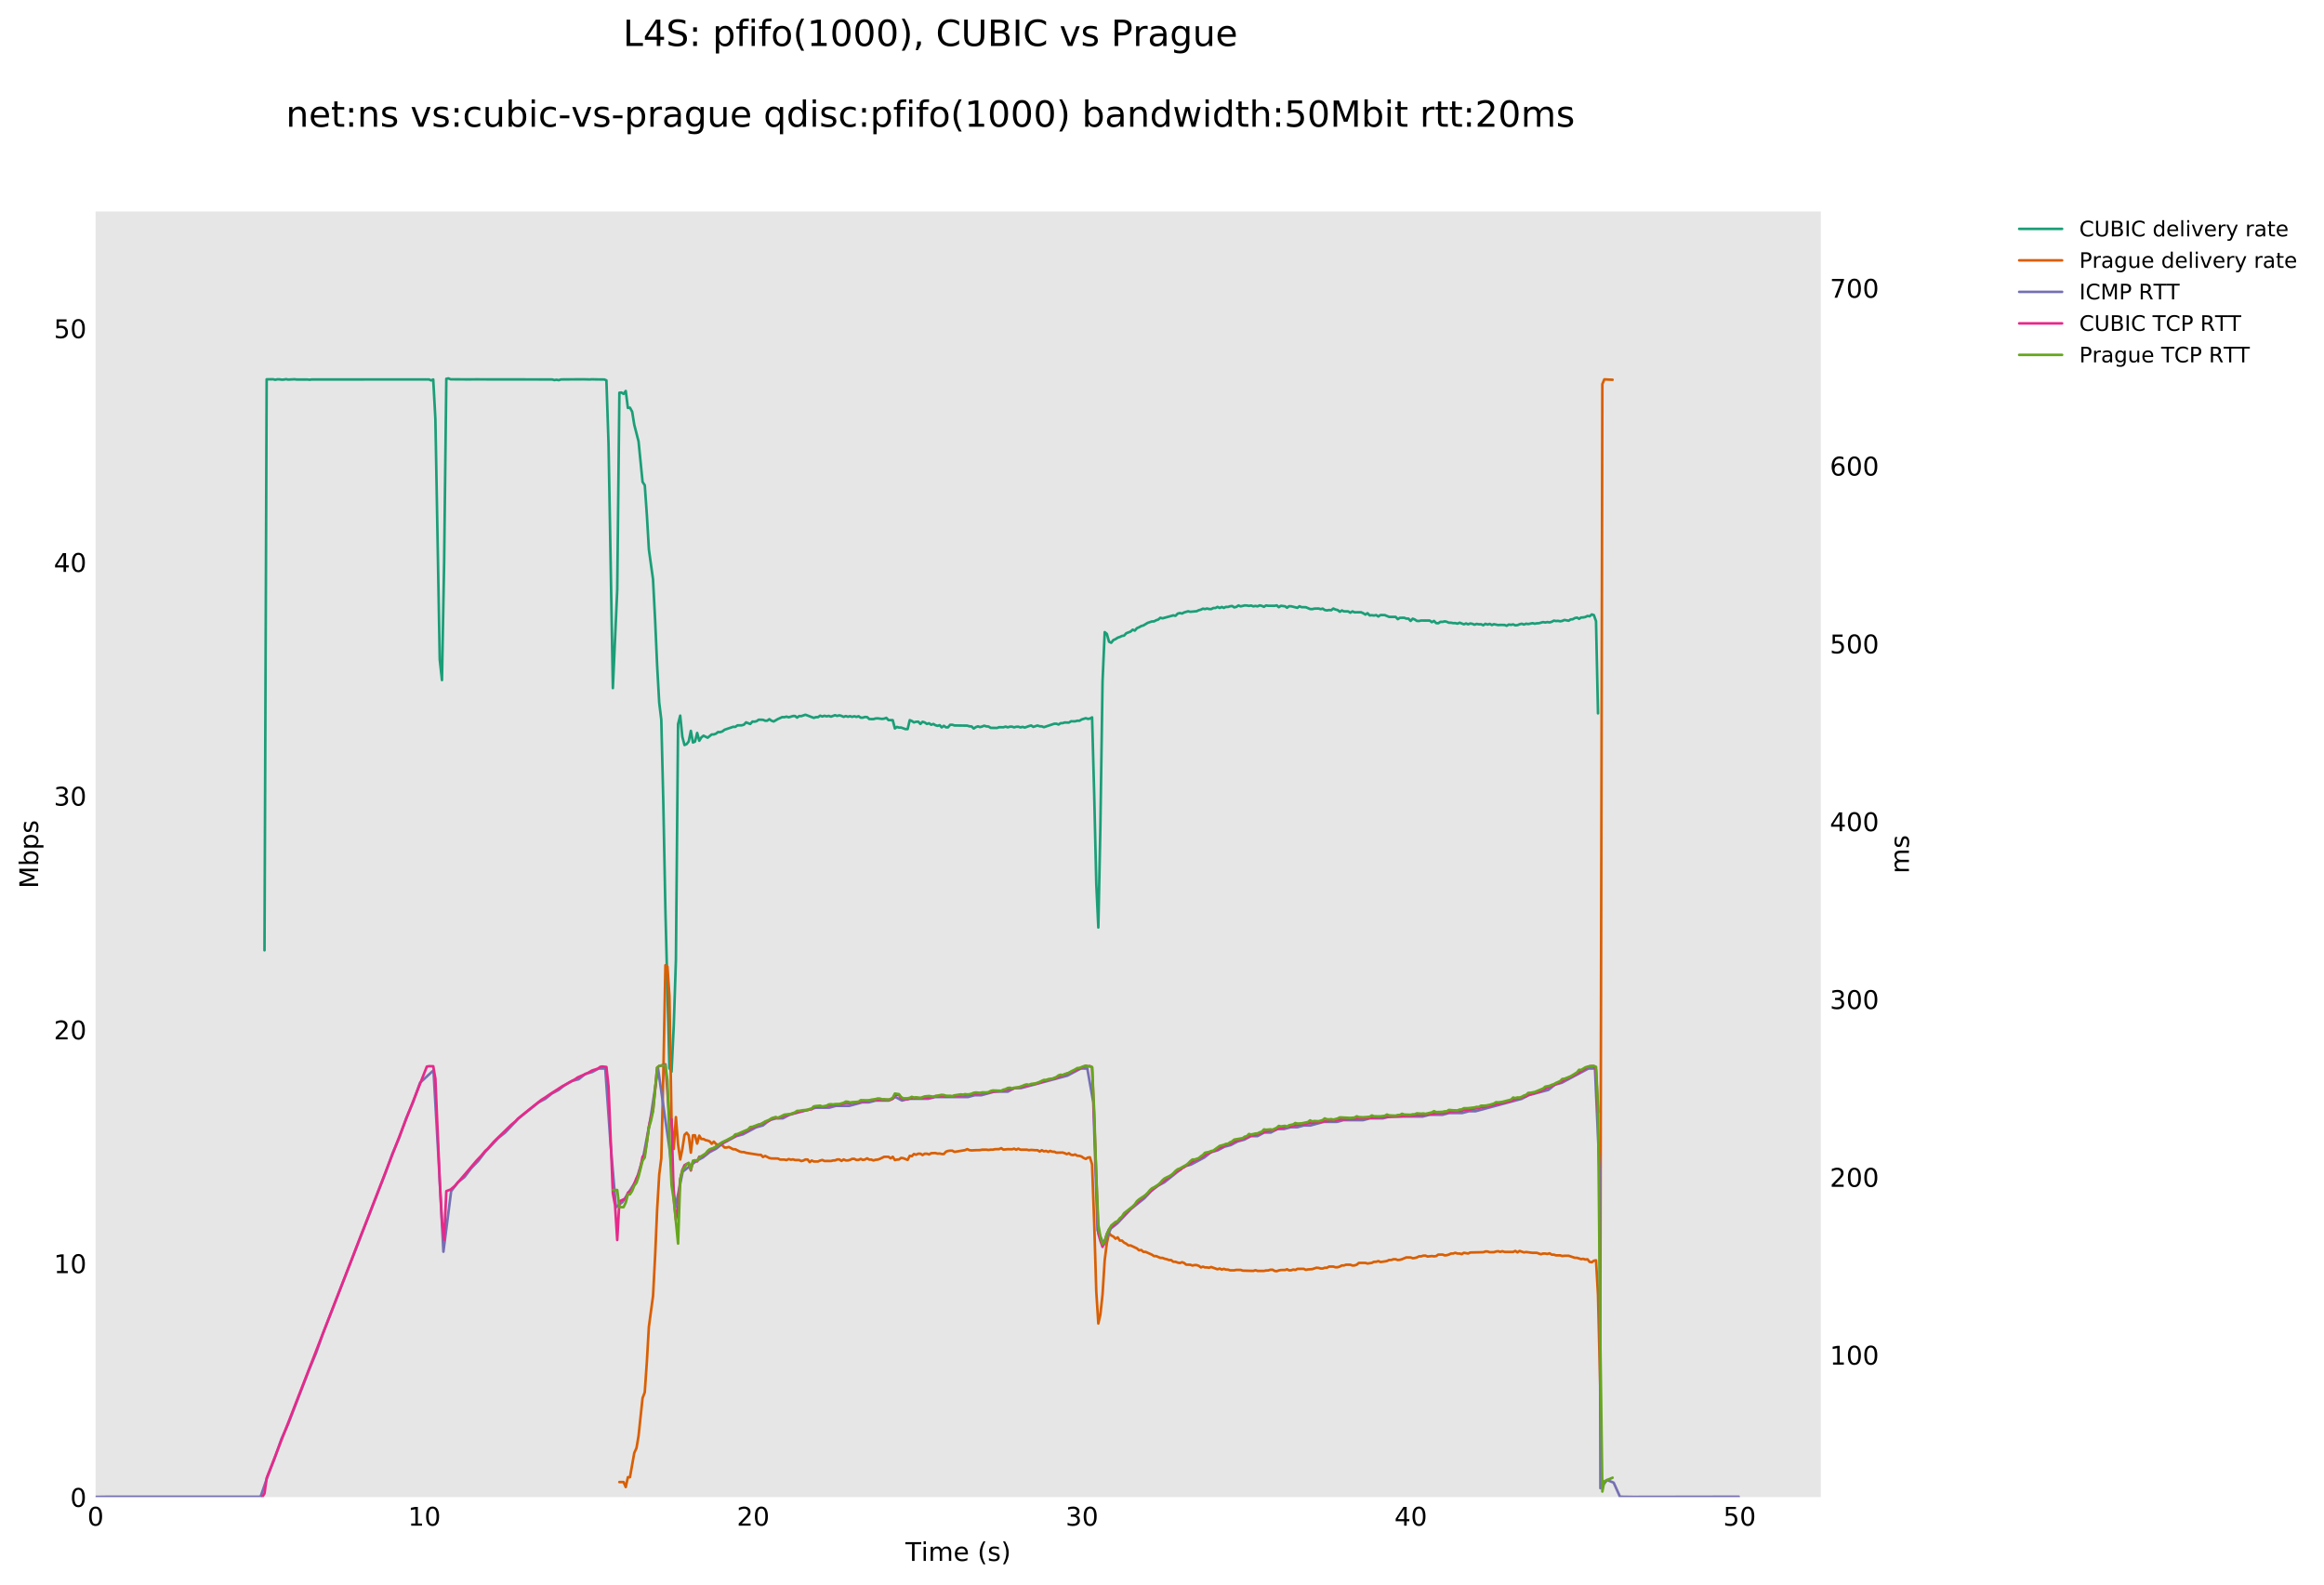 <?xml version="1.0" encoding="utf-8" standalone="no"?>
<!DOCTYPE svg PUBLIC "-//W3C//DTD SVG 1.1//EN"
  "http://www.w3.org/Graphics/SVG/1.1/DTD/svg11.dtd">
<!-- Created with matplotlib (http://matplotlib.org/) -->
<svg height="615pt" version="1.1" viewBox="0 0 902 615" width="902pt" xmlns="http://www.w3.org/2000/svg" xmlns:xlink="http://www.w3.org/1999/xlink">
 <defs>
  <style type="text/css">
*{stroke-linecap:butt;stroke-linejoin:round;}
  </style>
 </defs>
 <g id="figure_1">
  <g id="patch_1">
   <path d="M 0 615.096 
L 902.458 615.096 
L 902.458 0 
L 0 0 
z
" style="fill:#ffffff;"/>
  </g>
  <g id="axes_1">
   <g id="patch_2">
    <path d="M 37.103 581.04 
L 706.703 581.04 
L 706.703 82.08 
L 37.103 82.08 
z
" style="fill:#e6e6e6;"/>
   </g>
   <g id="matplotlib.axis_1">
    <g id="xtick_1">
     <g id="line2d_1"/>
     <g id="text_1">
      <!-- 0 -->
      <defs>
       <path d="M 31.781 66.406 
Q 24.172 66.406 20.328 58.906 
Q 16.5 51.422 16.5 36.375 
Q 16.5 21.391 20.328 13.891 
Q 24.172 6.391 31.781 6.391 
Q 39.453 6.391 43.281 13.891 
Q 47.125 21.391 47.125 36.375 
Q 47.125 51.422 43.281 58.906 
Q 39.453 66.406 31.781 66.406 
z
M 31.781 74.219 
Q 44.047 74.219 50.516 64.516 
Q 56.984 54.828 56.984 36.375 
Q 56.984 17.969 50.516 8.266 
Q 44.047 -1.422 31.781 -1.422 
Q 19.531 -1.422 13.062 8.266 
Q 6.594 17.969 6.594 36.375 
Q 6.594 54.828 13.062 64.516 
Q 19.531 74.219 31.781 74.219 
z
" id="DejaVuSans-30"/>
      </defs>
      <g transform="translate(33.922 592.138)scale(0.1 -0.1)">
       <use xlink:href="#DejaVuSans-30"/>
      </g>
     </g>
    </g>
    <g id="xtick_2">
     <g id="line2d_2"/>
     <g id="text_2">
      <!-- 10 -->
      <defs>
       <path d="M 12.406 8.297 
L 28.516 8.297 
L 28.516 63.922 
L 10.984 60.406 
L 10.984 69.391 
L 28.422 72.906 
L 38.281 72.906 
L 38.281 8.297 
L 54.391 8.297 
L 54.391 0 
L 12.406 0 
z
" id="DejaVuSans-31"/>
      </defs>
      <g transform="translate(158.356 592.138)scale(0.1 -0.1)">
       <use xlink:href="#DejaVuSans-31"/>
       <use x="63.623" xlink:href="#DejaVuSans-30"/>
      </g>
     </g>
    </g>
    <g id="xtick_3">
     <g id="line2d_3"/>
     <g id="text_3">
      <!-- 20 -->
      <defs>
       <path d="M 19.188 8.297 
L 53.609 8.297 
L 53.609 0 
L 7.328 0 
L 7.328 8.297 
Q 12.938 14.109 22.625 23.891 
Q 32.328 33.688 34.812 36.531 
Q 39.547 41.844 41.422 45.531 
Q 43.312 49.219 43.312 52.781 
Q 43.312 58.594 39.234 62.25 
Q 35.156 65.922 28.609 65.922 
Q 23.969 65.922 18.812 64.312 
Q 13.672 62.703 7.812 59.422 
L 7.812 69.391 
Q 13.766 71.781 18.938 73 
Q 24.125 74.219 28.422 74.219 
Q 39.75 74.219 46.484 68.547 
Q 53.219 62.891 53.219 53.422 
Q 53.219 48.922 51.531 44.891 
Q 49.859 40.875 45.406 35.406 
Q 44.188 33.984 37.641 27.219 
Q 31.109 20.453 19.188 8.297 
z
" id="DejaVuSans-32"/>
      </defs>
      <g transform="translate(285.972 592.138)scale(0.1 -0.1)">
       <use xlink:href="#DejaVuSans-32"/>
       <use x="63.623" xlink:href="#DejaVuSans-30"/>
      </g>
     </g>
    </g>
    <g id="xtick_4">
     <g id="line2d_4"/>
     <g id="text_4">
      <!-- 30 -->
      <defs>
       <path d="M 40.578 39.312 
Q 47.656 37.797 51.625 33 
Q 55.609 28.219 55.609 21.188 
Q 55.609 10.406 48.188 4.484 
Q 40.766 -1.422 27.094 -1.422 
Q 22.516 -1.422 17.656 -0.516 
Q 12.797 0.391 7.625 2.203 
L 7.625 11.719 
Q 11.719 9.328 16.594 8.109 
Q 21.484 6.891 26.812 6.891 
Q 36.078 6.891 40.938 10.547 
Q 45.797 14.203 45.797 21.188 
Q 45.797 27.641 41.281 31.266 
Q 36.766 34.906 28.719 34.906 
L 20.219 34.906 
L 20.219 43.016 
L 29.109 43.016 
Q 36.375 43.016 40.234 45.922 
Q 44.094 48.828 44.094 54.297 
Q 44.094 59.906 40.109 62.906 
Q 36.141 65.922 28.719 65.922 
Q 24.656 65.922 20.016 65.031 
Q 15.375 64.156 9.812 62.312 
L 9.812 71.094 
Q 15.438 72.656 20.344 73.438 
Q 25.25 74.219 29.594 74.219 
Q 40.828 74.219 47.359 69.109 
Q 53.906 64.016 53.906 55.328 
Q 53.906 49.266 50.438 45.094 
Q 46.969 40.922 40.578 39.312 
z
" id="DejaVuSans-33"/>
      </defs>
      <g transform="translate(413.587 592.138)scale(0.1 -0.1)">
       <use xlink:href="#DejaVuSans-33"/>
       <use x="63.623" xlink:href="#DejaVuSans-30"/>
      </g>
     </g>
    </g>
    <g id="xtick_5">
     <g id="line2d_5"/>
     <g id="text_5">
      <!-- 40 -->
      <defs>
       <path d="M 37.797 64.312 
L 12.891 25.391 
L 37.797 25.391 
z
M 35.203 72.906 
L 47.609 72.906 
L 47.609 25.391 
L 58.016 25.391 
L 58.016 17.188 
L 47.609 17.188 
L 47.609 0 
L 37.797 0 
L 37.797 17.188 
L 4.891 17.188 
L 4.891 26.703 
z
" id="DejaVuSans-34"/>
      </defs>
      <g transform="translate(541.203 592.138)scale(0.1 -0.1)">
       <use xlink:href="#DejaVuSans-34"/>
       <use x="63.623" xlink:href="#DejaVuSans-30"/>
      </g>
     </g>
    </g>
    <g id="xtick_6">
     <g id="line2d_6"/>
     <g id="text_6">
      <!-- 50 -->
      <defs>
       <path d="M 10.797 72.906 
L 49.516 72.906 
L 49.516 64.594 
L 19.828 64.594 
L 19.828 46.734 
Q 21.969 47.469 24.109 47.828 
Q 26.266 48.188 28.422 48.188 
Q 40.625 48.188 47.75 41.5 
Q 54.891 34.812 54.891 23.391 
Q 54.891 11.625 47.562 5.094 
Q 40.234 -1.422 26.906 -1.422 
Q 22.312 -1.422 17.547 -0.641 
Q 12.797 0.141 7.719 1.703 
L 7.719 11.625 
Q 12.109 9.234 16.797 8.062 
Q 21.484 6.891 26.703 6.891 
Q 35.156 6.891 40.078 11.328 
Q 45.016 15.766 45.016 23.391 
Q 45.016 31 40.078 35.438 
Q 35.156 39.891 26.703 39.891 
Q 22.75 39.891 18.812 39.016 
Q 14.891 38.141 10.797 36.281 
z
" id="DejaVuSans-35"/>
      </defs>
      <g transform="translate(668.819 592.138)scale(0.1 -0.1)">
       <use xlink:href="#DejaVuSans-35"/>
       <use x="63.623" xlink:href="#DejaVuSans-30"/>
      </g>
     </g>
    </g>
    <g id="xtick_7">
     <g id="line2d_7"/>
    </g>
    <g id="xtick_8">
     <g id="line2d_8"/>
    </g>
    <g id="xtick_9">
     <g id="line2d_9"/>
    </g>
    <g id="xtick_10">
     <g id="line2d_10"/>
    </g>
    <g id="xtick_11">
     <g id="line2d_11"/>
    </g>
    <g id="xtick_12">
     <g id="line2d_12"/>
    </g>
    <g id="xtick_13">
     <g id="line2d_13"/>
    </g>
    <g id="xtick_14">
     <g id="line2d_14"/>
    </g>
    <g id="xtick_15">
     <g id="line2d_15"/>
    </g>
    <g id="xtick_16">
     <g id="line2d_16"/>
    </g>
    <g id="xtick_17">
     <g id="line2d_17"/>
    </g>
    <g id="xtick_18">
     <g id="line2d_18"/>
    </g>
    <g id="xtick_19">
     <g id="line2d_19"/>
    </g>
    <g id="xtick_20">
     <g id="line2d_20"/>
    </g>
    <g id="xtick_21">
     <g id="line2d_21"/>
    </g>
    <g id="xtick_22">
     <g id="line2d_22"/>
    </g>
    <g id="xtick_23">
     <g id="line2d_23"/>
    </g>
    <g id="xtick_24">
     <g id="line2d_24"/>
    </g>
    <g id="xtick_25">
     <g id="line2d_25"/>
    </g>
    <g id="xtick_26">
     <g id="line2d_26"/>
    </g>
    <g id="xtick_27">
     <g id="line2d_27"/>
    </g>
    <g id="text_7">
     <!-- Time (s) -->
     <defs>
      <path d="M -0.297 72.906 
L 61.375 72.906 
L 61.375 64.594 
L 35.5 64.594 
L 35.5 0 
L 25.594 0 
L 25.594 64.594 
L -0.297 64.594 
z
" id="DejaVuSans-54"/>
      <path d="M 9.422 54.688 
L 18.406 54.688 
L 18.406 0 
L 9.422 0 
z
M 9.422 75.984 
L 18.406 75.984 
L 18.406 64.594 
L 9.422 64.594 
z
" id="DejaVuSans-69"/>
      <path d="M 52 44.188 
Q 55.375 50.25 60.062 53.125 
Q 64.75 56 71.094 56 
Q 79.641 56 84.281 50.016 
Q 88.922 44.047 88.922 33.016 
L 88.922 0 
L 79.891 0 
L 79.891 32.719 
Q 79.891 40.578 77.094 44.375 
Q 74.312 48.188 68.609 48.188 
Q 61.625 48.188 57.562 43.547 
Q 53.516 38.922 53.516 30.906 
L 53.516 0 
L 44.484 0 
L 44.484 32.719 
Q 44.484 40.625 41.703 44.406 
Q 38.922 48.188 33.109 48.188 
Q 26.219 48.188 22.156 43.531 
Q 18.109 38.875 18.109 30.906 
L 18.109 0 
L 9.078 0 
L 9.078 54.688 
L 18.109 54.688 
L 18.109 46.188 
Q 21.188 51.219 25.484 53.609 
Q 29.781 56 35.688 56 
Q 41.656 56 45.828 52.969 
Q 50 49.953 52 44.188 
z
" id="DejaVuSans-6d"/>
      <path d="M 56.203 29.594 
L 56.203 25.203 
L 14.891 25.203 
Q 15.484 15.922 20.484 11.062 
Q 25.484 6.203 34.422 6.203 
Q 39.594 6.203 44.453 7.469 
Q 49.312 8.734 54.109 11.281 
L 54.109 2.781 
Q 49.266 0.734 44.188 -0.344 
Q 39.109 -1.422 33.891 -1.422 
Q 20.797 -1.422 13.156 6.188 
Q 5.516 13.812 5.516 26.812 
Q 5.516 40.234 12.766 48.109 
Q 20.016 56 32.328 56 
Q 43.359 56 49.781 48.891 
Q 56.203 41.797 56.203 29.594 
z
M 47.219 32.234 
Q 47.125 39.594 43.094 43.984 
Q 39.062 48.391 32.422 48.391 
Q 24.906 48.391 20.391 44.141 
Q 15.875 39.891 15.188 32.172 
z
" id="DejaVuSans-65"/>
      <path id="DejaVuSans-20"/>
      <path d="M 31 75.875 
Q 24.469 64.656 21.281 53.656 
Q 18.109 42.672 18.109 31.391 
Q 18.109 20.125 21.312 9.062 
Q 24.516 -2 31 -13.188 
L 23.188 -13.188 
Q 15.875 -1.703 12.234 9.375 
Q 8.594 20.453 8.594 31.391 
Q 8.594 42.281 12.203 53.312 
Q 15.828 64.359 23.188 75.875 
z
" id="DejaVuSans-28"/>
      <path d="M 44.281 53.078 
L 44.281 44.578 
Q 40.484 46.531 36.375 47.5 
Q 32.281 48.484 27.875 48.484 
Q 21.188 48.484 17.844 46.438 
Q 14.5 44.391 14.5 40.281 
Q 14.5 37.156 16.891 35.375 
Q 19.281 33.594 26.516 31.984 
L 29.594 31.297 
Q 39.156 29.25 43.188 25.516 
Q 47.219 21.781 47.219 15.094 
Q 47.219 7.469 41.188 3.016 
Q 35.156 -1.422 24.609 -1.422 
Q 20.219 -1.422 15.453 -0.562 
Q 10.688 0.297 5.422 2 
L 5.422 11.281 
Q 10.406 8.688 15.234 7.391 
Q 20.062 6.109 24.812 6.109 
Q 31.156 6.109 34.562 8.281 
Q 37.984 10.453 37.984 14.406 
Q 37.984 18.062 35.516 20.016 
Q 33.062 21.969 24.703 23.781 
L 21.578 24.516 
Q 13.234 26.266 9.516 29.906 
Q 5.812 33.547 5.812 39.891 
Q 5.812 47.609 11.281 51.797 
Q 16.75 56 26.812 56 
Q 31.781 56 36.172 55.266 
Q 40.578 54.547 44.281 53.078 
z
" id="DejaVuSans-73"/>
      <path d="M 8.016 75.875 
L 15.828 75.875 
Q 23.141 64.359 26.781 53.312 
Q 30.422 42.281 30.422 31.391 
Q 30.422 20.453 26.781 9.375 
Q 23.141 -1.703 15.828 -13.188 
L 8.016 -13.188 
Q 14.5 -2 17.703 9.062 
Q 20.906 20.125 20.906 31.391 
Q 20.906 42.672 17.703 53.656 
Q 14.5 64.656 8.016 75.875 
z
" id="DejaVuSans-29"/>
     </defs>
     <g transform="translate(351.42 605.817)scale(0.1 -0.1)">
      <use xlink:href="#DejaVuSans-54"/>
      <use x="61.037" xlink:href="#DejaVuSans-69"/>
      <use x="88.82" xlink:href="#DejaVuSans-6d"/>
      <use x="186.232" xlink:href="#DejaVuSans-65"/>
      <use x="247.756" xlink:href="#DejaVuSans-20"/>
      <use x="279.543" xlink:href="#DejaVuSans-28"/>
      <use x="318.557" xlink:href="#DejaVuSans-73"/>
      <use x="370.656" xlink:href="#DejaVuSans-29"/>
     </g>
    </g>
   </g>
   <g id="matplotlib.axis_2">
    <g id="ytick_1">
     <g id="line2d_28"/>
     <g id="text_8">
      <!-- 0 -->
      <g transform="translate(27.241 584.839)scale(0.1 -0.1)">
       <use xlink:href="#DejaVuSans-30"/>
      </g>
     </g>
    </g>
    <g id="ytick_2">
     <g id="line2d_29"/>
     <g id="text_9">
      <!-- 10 -->
      <g transform="translate(20.878 494.119)scale(0.1 -0.1)">
       <use xlink:href="#DejaVuSans-31"/>
       <use x="63.623" xlink:href="#DejaVuSans-30"/>
      </g>
     </g>
    </g>
    <g id="ytick_3">
     <g id="line2d_30"/>
     <g id="text_10">
      <!-- 20 -->
      <g transform="translate(20.878 403.399)scale(0.1 -0.1)">
       <use xlink:href="#DejaVuSans-32"/>
       <use x="63.623" xlink:href="#DejaVuSans-30"/>
      </g>
     </g>
    </g>
    <g id="ytick_4">
     <g id="line2d_31"/>
     <g id="text_11">
      <!-- 30 -->
      <g transform="translate(20.878 312.679)scale(0.1 -0.1)">
       <use xlink:href="#DejaVuSans-33"/>
       <use x="63.623" xlink:href="#DejaVuSans-30"/>
      </g>
     </g>
    </g>
    <g id="ytick_5">
     <g id="line2d_32"/>
     <g id="text_12">
      <!-- 40 -->
      <g transform="translate(20.878 221.959)scale(0.1 -0.1)">
       <use xlink:href="#DejaVuSans-34"/>
       <use x="63.623" xlink:href="#DejaVuSans-30"/>
      </g>
     </g>
    </g>
    <g id="ytick_6">
     <g id="line2d_33"/>
     <g id="text_13">
      <!-- 50 -->
      <g transform="translate(20.878 131.239)scale(0.1 -0.1)">
       <use xlink:href="#DejaVuSans-35"/>
       <use x="63.623" xlink:href="#DejaVuSans-30"/>
      </g>
     </g>
    </g>
    <g id="ytick_7">
     <g id="line2d_34"/>
    </g>
    <g id="ytick_8">
     <g id="line2d_35"/>
    </g>
    <g id="ytick_9">
     <g id="line2d_36"/>
    </g>
    <g id="ytick_10">
     <g id="line2d_37"/>
    </g>
    <g id="ytick_11">
     <g id="line2d_38"/>
    </g>
    <g id="ytick_12">
     <g id="line2d_39"/>
    </g>
    <g id="ytick_13">
     <g id="line2d_40"/>
    </g>
    <g id="ytick_14">
     <g id="line2d_41"/>
    </g>
    <g id="ytick_15">
     <g id="line2d_42"/>
    </g>
    <g id="ytick_16">
     <g id="line2d_43"/>
    </g>
    <g id="ytick_17">
     <g id="line2d_44"/>
    </g>
    <g id="ytick_18">
     <g id="line2d_45"/>
    </g>
    <g id="ytick_19">
     <g id="line2d_46"/>
    </g>
    <g id="ytick_20">
     <g id="line2d_47"/>
    </g>
    <g id="ytick_21">
     <g id="line2d_48"/>
    </g>
    <g id="ytick_22">
     <g id="line2d_49"/>
    </g>
    <g id="ytick_23">
     <g id="line2d_50"/>
    </g>
    <g id="ytick_24">
     <g id="line2d_51"/>
    </g>
    <g id="ytick_25">
     <g id="line2d_52"/>
    </g>
    <g id="ytick_26">
     <g id="line2d_53"/>
    </g>
    <g id="ytick_27">
     <g id="line2d_54"/>
    </g>
    <g id="ytick_28">
     <g id="line2d_55"/>
    </g>
    <g id="text_14">
     <!-- Mbps -->
     <defs>
      <path d="M 9.812 72.906 
L 24.516 72.906 
L 43.109 23.297 
L 61.812 72.906 
L 76.516 72.906 
L 76.516 0 
L 66.891 0 
L 66.891 64.016 
L 48.094 14.016 
L 38.188 14.016 
L 19.391 64.016 
L 19.391 0 
L 9.812 0 
z
" id="DejaVuSans-4d"/>
      <path d="M 48.688 27.297 
Q 48.688 37.203 44.609 42.844 
Q 40.531 48.484 33.406 48.484 
Q 26.266 48.484 22.188 42.844 
Q 18.109 37.203 18.109 27.297 
Q 18.109 17.391 22.188 11.75 
Q 26.266 6.109 33.406 6.109 
Q 40.531 6.109 44.609 11.75 
Q 48.688 17.391 48.688 27.297 
z
M 18.109 46.391 
Q 20.953 51.266 25.266 53.625 
Q 29.594 56 35.594 56 
Q 45.562 56 51.781 48.094 
Q 58.016 40.188 58.016 27.297 
Q 58.016 14.406 51.781 6.484 
Q 45.562 -1.422 35.594 -1.422 
Q 29.594 -1.422 25.266 0.953 
Q 20.953 3.328 18.109 8.203 
L 18.109 0 
L 9.078 0 
L 9.078 75.984 
L 18.109 75.984 
z
" id="DejaVuSans-62"/>
      <path d="M 18.109 8.203 
L 18.109 -20.797 
L 9.078 -20.797 
L 9.078 54.688 
L 18.109 54.688 
L 18.109 46.391 
Q 20.953 51.266 25.266 53.625 
Q 29.594 56 35.594 56 
Q 45.562 56 51.781 48.094 
Q 58.016 40.188 58.016 27.297 
Q 58.016 14.406 51.781 6.484 
Q 45.562 -1.422 35.594 -1.422 
Q 29.594 -1.422 25.266 0.953 
Q 20.953 3.328 18.109 8.203 
z
M 48.688 27.297 
Q 48.688 37.203 44.609 42.844 
Q 40.531 48.484 33.406 48.484 
Q 26.266 48.484 22.188 42.844 
Q 18.109 37.203 18.109 27.297 
Q 18.109 17.391 22.188 11.75 
Q 26.266 6.109 33.406 6.109 
Q 40.531 6.109 44.609 11.75 
Q 48.688 17.391 48.688 27.297 
z
" id="DejaVuSans-70"/>
     </defs>
     <g transform="translate(14.798 344.827)rotate(-90)scale(0.1 -0.1)">
      <use xlink:href="#DejaVuSans-4d"/>
      <use x="86.279" xlink:href="#DejaVuSans-62"/>
      <use x="149.756" xlink:href="#DejaVuSans-70"/>
      <use x="213.232" xlink:href="#DejaVuSans-73"/>
     </g>
    </g>
   </g>
   <g id="line2d_56">
    <path clip-path="url(#pa919ff30b5)" d="M 102.66 368.831 
L 103.495 147.232 
L 105.982 147.194 
L 106.825 147.395 
L 107.66 147.218 
L 108.495 147.227 
L 109.325 147.353 
L 110.182 147.321 
L 110.995 147.158 
L 111.826 147.33 
L 114.333 147.196 
L 115.161 147.309 
L 119.344 147.294 
L 120.154 147.389 
L 120.938 147.278 
L 166.504 147.263 
L 167.317 147.638 
L 168.147 147.279 
L 168.983 162.595 
L 170.672 255.958 
L 171.539 263.956 
L 172.373 218.512 
L 173.228 147.014 
L 174.037 146.856 
L 174.892 147.213 
L 181.672 147.256 
L 185.012 147.233 
L 189.223 147.249 
L 203.466 147.261 
L 205.131 147.263 
L 210.964 147.275 
L 214.353 147.283 
L 215.149 147.514 
L 216.013 147.371 
L 216.862 147.549 
L 217.706 147.266 
L 226.61 147.218 
L 228.948 147.276 
L 229.715 147.212 
L 231.303 147.256 
L 234.591 147.291 
L 235.365 147.633 
L 236.187 172.305 
L 237.869 267.064 
L 239.563 228.867 
L 240.401 152.419 
L 241.178 152.341 
L 242.025 152.89 
L 242.863 151.74 
L 243.702 158.322 
L 244.5 158.22 
L 245.357 159.789 
L 246.175 164.861 
L 247.831 171.288 
L 249.396 187.049 
L 250.252 188.335 
L 251.081 200.119 
L 251.849 213.268 
L 253.452 224.853 
L 254.279 240.887 
L 255.043 258.112 
L 255.855 272.714 
L 256.663 279.342 
L 257.432 310.869 
L 258.265 353.566 
L 259.822 414.58 
L 260.651 415.927 
L 261.497 398.169 
L 262.336 372.61 
L 263.171 281.051 
L 264.004 277.751 
L 264.837 285.995 
L 265.672 289.149 
L 266.506 288.793 
L 267.292 287.787 
L 268.136 283.657 
L 268.954 288.177 
L 269.738 287.833 
L 270.587 284.455 
L 271.404 287.499 
L 272.215 286.211 
L 273.044 285.529 
L 274.656 286.323 
L 276.226 285.047 
L 277.063 285.036 
L 277.898 284.742 
L 278.676 284.107 
L 279.512 284.158 
L 280.343 283.897 
L 281.192 283.235 
L 284.534 282.095 
L 285.393 282.112 
L 286.237 281.523 
L 287.877 281.513 
L 288.73 281.258 
L 289.568 280.36 
L 291.193 280.993 
L 292.055 280.042 
L 292.861 280.095 
L 293.644 279.903 
L 294.482 279.315 
L 296.14 279.371 
L 296.985 279.722 
L 297.759 279.722 
L 298.602 279.13 
L 299.421 279.703 
L 300.267 280.021 
L 301.924 279.064 
L 303.592 278.318 
L 304.424 278.352 
L 305.276 278.126 
L 306.122 278.406 
L 307.805 277.895 
L 308.572 277.89 
L 309.371 278.509 
L 310.206 277.903 
L 310.971 277.952 
L 312.603 277.396 
L 315.864 278.618 
L 316.67 278.34 
L 317.486 278.35 
L 318.308 277.765 
L 319.155 278.083 
L 319.983 277.797 
L 320.82 278.026 
L 321.668 277.833 
L 322.503 278.147 
L 324.102 277.571 
L 324.919 277.88 
L 325.761 277.627 
L 326.6 277.854 
L 327.441 278.224 
L 328.29 277.893 
L 329.117 278.194 
L 329.913 277.946 
L 330.733 278.238 
L 331.575 277.969 
L 332.384 278.25 
L 333.229 277.967 
L 334.072 278.534 
L 334.86 278.543 
L 335.704 278.272 
L 336.552 278.313 
L 337.395 279.078 
L 339.014 279.091 
L 339.854 278.841 
L 340.673 278.798 
L 342.343 279.026 
L 343.179 278.912 
L 344.005 278.61 
L 344.838 279.482 
L 346.491 279.506 
L 347.327 282.711 
L 348.116 282.135 
L 348.896 282.378 
L 349.742 282.376 
L 351.435 282.974 
L 352.274 282.972 
L 353.097 279.502 
L 353.882 279.814 
L 354.719 280.375 
L 355.552 280.132 
L 356.384 280.084 
L 357.232 280.974 
L 358.067 280.131 
L 358.901 280.389 
L 359.743 280.969 
L 360.579 280.698 
L 361.428 281.287 
L 362.272 280.978 
L 363.043 281.455 
L 363.886 281.718 
L 364.705 281.439 
L 365.49 282.312 
L 366.327 281.689 
L 367.166 282.287 
L 367.942 282.294 
L 368.788 281.3 
L 369.61 281.291 
L 370.459 281.565 
L 375.421 281.627 
L 376.254 281.901 
L 377.089 281.932 
L 377.922 282.747 
L 378.756 282.202 
L 379.562 281.9 
L 380.341 282.201 
L 381.19 281.978 
L 381.992 281.647 
L 382.829 281.922 
L 383.664 281.967 
L 384.496 282.49 
L 386.987 282.525 
L 387.759 282.233 
L 389.454 282.265 
L 390.296 281.999 
L 391.136 282.295 
L 391.97 282.032 
L 392.81 282.032 
L 393.591 282.301 
L 394.433 282.064 
L 395.25 282.045 
L 396.086 282.326 
L 396.884 282.103 
L 397.727 282.377 
L 399.371 281.801 
L 400.204 281.566 
L 401.049 282.113 
L 402.678 281.585 
L 403.521 281.875 
L 404.355 281.914 
L 405.155 282.224 
L 409.23 280.89 
L 410.013 280.885 
L 410.85 281.203 
L 411.648 280.679 
L 412.428 280.667 
L 413.202 280.403 
L 414.861 280.457 
L 415.691 279.936 
L 417.269 279.962 
L 418.12 279.719 
L 418.983 279.748 
L 419.761 279.253 
L 421.422 278.735 
L 422.21 279.02 
L 423.032 278.887 
L 423.867 278.434 
L 424.7 309.038 
L 425.499 343.068 
L 426.285 359.97 
L 427.07 321.434 
L 427.923 264.525 
L 428.758 245.34 
L 429.591 246.032 
L 430.441 249.053 
L 431.28 249.47 
L 432.129 248.411 
L 432.97 248.049 
L 433.815 247.488 
L 434.633 247.22 
L 435.453 246.821 
L 436.285 246.69 
L 437.13 245.77 
L 438.793 245.135 
L 439.622 244.386 
L 440.441 244.746 
L 441.275 243.796 
L 442.096 243.461 
L 442.934 242.977 
L 443.78 242.744 
L 445.437 241.746 
L 447.053 241.199 
L 447.908 241.173 
L 448.739 240.722 
L 449.537 240.472 
L 450.361 239.764 
L 451.198 239.989 
L 455.391 238.833 
L 456.236 239.006 
L 457.086 238.152 
L 457.926 237.935 
L 458.764 238.125 
L 459.594 237.697 
L 461.14 237.243 
L 461.983 237.45 
L 464.454 237.22 
L 465.298 236.825 
L 466.107 236.617 
L 466.895 236.217 
L 467.67 236.406 
L 468.453 236.168 
L 469.263 236.373 
L 470.101 236.403 
L 470.924 235.981 
L 471.751 235.975 
L 472.54 235.547 
L 473.386 235.963 
L 474.206 235.569 
L 474.989 235.944 
L 475.784 235.541 
L 476.606 235.573 
L 477.379 235.314 
L 478.227 235.186 
L 479.01 235.725 
L 479.84 235.552 
L 480.682 234.981 
L 481.527 235.352 
L 483.093 234.976 
L 483.93 235 
L 484.76 235.161 
L 485.602 235.008 
L 486.443 235.338 
L 487.283 235.159 
L 488.073 235.341 
L 488.924 234.953 
L 489.762 235.155 
L 490.57 235.515 
L 491.376 234.978 
L 492.218 235.11 
L 494.693 235.118 
L 495.537 234.952 
L 496.323 235.654 
L 497.152 235.115 
L 498.759 235.311 
L 499.53 235.864 
L 500.315 235.282 
L 501.145 235.307 
L 503.557 235.905 
L 504.357 235.293 
L 505.177 235.658 
L 506.822 235.672 
L 508.476 236.376 
L 509.318 236.408 
L 510.145 236.218 
L 511.768 236.173 
L 512.579 236.418 
L 513.37 236.215 
L 514.148 236.75 
L 515.008 236.912 
L 515.855 236.757 
L 516.671 236.838 
L 517.483 236.188 
L 518.337 236.573 
L 519.173 236.77 
L 520.011 237.437 
L 520.818 236.917 
L 521.601 237.285 
L 523.243 237.285 
L 524.083 237.793 
L 524.917 237.285 
L 525.728 237.645 
L 528.26 237.614 
L 529.1 238.005 
L 529.945 238.523 
L 530.769 237.995 
L 531.606 238.854 
L 532.437 238.771 
L 533.286 238.901 
L 534.123 238.715 
L 534.96 239.268 
L 535.808 238.698 
L 537.462 238.726 
L 539.151 239.426 
L 541.676 239.426 
L 542.52 240.298 
L 543.33 239.776 
L 545.003 239.766 
L 545.822 240.092 
L 546.643 240.091 
L 547.489 240.991 
L 548.305 240.121 
L 549.091 240.428 
L 549.934 240.985 
L 550.753 241.02 
L 551.592 240.834 
L 554.897 240.854 
L 555.74 241.475 
L 556.571 240.988 
L 557.408 241.843 
L 558.244 241.894 
L 559.054 241.342 
L 559.9 241.363 
L 560.73 241.152 
L 561.514 241.325 
L 562.347 241.685 
L 563.185 241.684 
L 564.012 241.851 
L 564.845 241.828 
L 565.678 242.053 
L 566.519 241.673 
L 568.169 242.304 
L 569.008 241.963 
L 569.811 242.31 
L 570.645 241.978 
L 571.486 242.132 
L 572.322 242.457 
L 573.112 242.135 
L 573.96 242.302 
L 574.798 242.268 
L 575.696 242.662 
L 576.522 242.106 
L 577.37 242.412 
L 578.207 242.133 
L 579.039 242.591 
L 579.824 242.252 
L 581.477 242.596 
L 582.251 242.53 
L 583.947 242.552 
L 584.774 242.871 
L 585.612 242.38 
L 586.453 242.51 
L 587.286 242.338 
L 588.13 242.701 
L 588.949 242.627 
L 589.791 242.281 
L 590.65 242.083 
L 591.479 242.405 
L 592.322 242.061 
L 593.168 242.206 
L 594.821 241.853 
L 595.664 242.081 
L 596.458 241.906 
L 597.232 241.892 
L 598.9 241.444 
L 599.756 241.601 
L 600.587 241.426 
L 601.421 241.567 
L 602.26 241.329 
L 603.105 240.872 
L 603.922 241.035 
L 604.699 240.963 
L 605.541 241.14 
L 606.358 240.978 
L 607.19 240.614 
L 608.835 240.919 
L 609.602 240.401 
L 610.38 240.361 
L 611.236 239.886 
L 612.072 239.697 
L 612.887 240.181 
L 613.657 239.662 
L 614.461 239.638 
L 615.302 239.478 
L 616.139 239.053 
L 616.972 239.202 
L 617.808 238.468 
L 618.616 238.736 
L 619.451 241.068 
L 620.22 276.866 
L 620.22 276.866 
" style="fill:none;stroke:#1b9e77;stroke-linecap:round;"/>
   </g>
   <g id="line2d_57">
    <path clip-path="url(#pa919ff30b5)" d="M 240.394 575.216 
L 242.024 575.216 
L 242.865 577.15 
L 243.704 573.328 
L 244.503 573.328 
L 246.179 563.895 
L 247.04 561.992 
L 247.828 557.37 
L 249.396 542.609 
L 250.247 540.36 
L 251.066 528.49 
L 251.833 515.007 
L 253.464 502.931 
L 254.289 487.065 
L 255.058 469.375 
L 255.866 455.803 
L 256.672 449.52 
L 257.435 417.731 
L 258.268 374.614 
L 259.049 375.168 
L 259.826 386.594 
L 260.651 435.555 
L 261.5 445.914 
L 262.338 433.565 
L 263.172 444.16 
L 264.013 450.006 
L 264.844 445.928 
L 265.675 440.465 
L 266.504 439.644 
L 267.294 440.652 
L 268.139 447.359 
L 268.953 440.637 
L 269.742 440.622 
L 270.584 443.851 
L 271.398 440.759 
L 272.21 442.077 
L 273.05 442.071 
L 273.883 442.529 
L 274.656 442.672 
L 275.441 442.987 
L 276.234 443.913 
L 277.061 443.089 
L 277.893 444.009 
L 278.681 444.31 
L 279.517 444.012 
L 280.345 444.473 
L 281.2 445.365 
L 282.043 445.373 
L 282.894 445.16 
L 284.526 446.039 
L 285.394 446.06 
L 287.086 446.926 
L 287.88 447.133 
L 288.729 447.145 
L 289.57 447.43 
L 294.474 448.209 
L 295.311 448.211 
L 296.138 449.043 
L 296.981 448.63 
L 298.604 449.456 
L 299.426 449.613 
L 301.932 449.644 
L 302.769 450.053 
L 304.425 450.055 
L 305.279 450.245 
L 306.127 449.839 
L 306.957 450.108 
L 307.797 449.969 
L 308.568 450.232 
L 310.195 450.234 
L 310.966 450.635 
L 311.779 450.431 
L 312.597 450.021 
L 313.445 450.022 
L 314.257 451.048 
L 315.031 450.415 
L 315.862 450.795 
L 317.492 450.79 
L 318.306 450.434 
L 319.158 450.209 
L 319.986 450.6 
L 321.671 450.596 
L 322.505 450.603 
L 323.339 450.384 
L 324.115 450.376 
L 324.924 450.002 
L 325.763 449.993 
L 326.597 450.57 
L 327.436 450.003 
L 328.277 450.381 
L 329.104 450.384 
L 329.901 450.173 
L 330.736 449.779 
L 331.577 449.778 
L 332.383 450.191 
L 333.226 450.17 
L 334.069 449.78 
L 334.856 450.174 
L 335.701 450.031 
L 336.542 449.568 
L 337.379 450.059 
L 338.155 450.043 
L 339.005 450.394 
L 339.857 450.114 
L 340.678 450.05 
L 341.496 449.778 
L 343.173 448.967 
L 344.836 448.964 
L 345.676 449.57 
L 346.502 448.96 
L 347.334 450.25 
L 348.113 450.039 
L 348.889 450.024 
L 349.744 449.391 
L 350.597 449.521 
L 352.276 450.179 
L 353.099 448.61 
L 353.884 448.752 
L 354.724 447.885 
L 355.56 448.171 
L 356.39 447.768 
L 357.234 447.772 
L 358.071 448.296 
L 358.9 447.772 
L 359.745 447.77 
L 360.59 448.074 
L 361.425 447.572 
L 363.04 447.505 
L 363.889 447.753 
L 364.708 447.693 
L 365.492 447.893 
L 366.32 447.902 
L 367.16 446.979 
L 367.939 446.714 
L 368.783 446.583 
L 369.607 446.585 
L 370.456 447.073 
L 374.559 446.388 
L 375.424 445.996 
L 376.261 446.399 
L 377.095 446.495 
L 378.764 446.399 
L 380.34 446.385 
L 381.184 446.216 
L 382.827 446.202 
L 383.662 446.329 
L 384.494 446.197 
L 385.34 446.203 
L 386.168 446.021 
L 387.76 445.996 
L 388.608 445.629 
L 389.451 446.189 
L 391.13 446.013 
L 392.805 446.063 
L 393.579 445.817 
L 394.418 446.212 
L 395.24 445.817 
L 396.08 446.211 
L 398.537 446.21 
L 399.386 446.425 
L 400.215 446.291 
L 401.826 446.419 
L 402.674 446.411 
L 403.517 446.927 
L 404.359 446.42 
L 405.159 446.869 
L 405.997 446.683 
L 406.846 447.072 
L 407.621 446.682 
L 408.41 446.996 
L 409.22 447.003 
L 410.01 447.38 
L 412.43 447.322 
L 413.205 447.559 
L 414.048 447.944 
L 414.864 447.577 
L 415.693 448.19 
L 416.497 448.318 
L 417.269 448.064 
L 418.118 448.561 
L 418.977 448.62 
L 419.762 448.862 
L 420.594 449.439 
L 421.42 449.794 
L 422.207 449.276 
L 423.025 449.166 
L 423.861 451.919 
L 424.693 474.807 
L 425.496 501.345 
L 426.286 513.665 
L 427.073 510.243 
L 427.923 502.402 
L 428.757 489.106 
L 429.594 482.458 
L 430.44 478.626 
L 431.281 479.488 
L 432.124 479.912 
L 432.971 480.759 
L 433.813 480.252 
L 434.631 481.492 
L 435.445 481.485 
L 436.288 482.291 
L 437.127 482.7 
L 437.972 483.376 
L 438.784 483.362 
L 441.272 484.522 
L 442.094 485.274 
L 442.936 485.141 
L 443.782 485.875 
L 444.622 485.873 
L 447.055 486.944 
L 447.909 487.517 
L 448.741 487.515 
L 450.366 488.204 
L 451.204 488.205 
L 452.04 488.551 
L 452.875 488.725 
L 453.719 489.057 
L 454.557 489.058 
L 455.388 489.719 
L 456.237 489.716 
L 457.09 490.045 
L 457.929 490.202 
L 458.776 489.879 
L 459.616 490.203 
L 460.384 490.837 
L 461.98 490.86 
L 462.809 491.179 
L 463.6 490.996 
L 464.451 491.002 
L 465.294 491.294 
L 466.103 491.912 
L 466.891 491.599 
L 467.667 491.904 
L 468.45 491.904 
L 469.257 492.033 
L 470.093 491.745 
L 472.537 492.629 
L 473.389 492.338 
L 474.206 492.748 
L 474.991 492.451 
L 475.788 492.746 
L 476.615 492.749 
L 477.382 493.038 
L 479.014 493.037 
L 479.838 492.862 
L 481.529 492.867 
L 482.314 493.146 
L 486.44 493.258 
L 487.278 492.977 
L 488.064 493.256 
L 490.572 493.261 
L 491.381 493.087 
L 492.219 493.085 
L 493.061 492.802 
L 493.911 492.798 
L 494.691 493.258 
L 495.537 493.365 
L 496.321 493.078 
L 497.15 492.913 
L 498.761 492.904 
L 499.54 492.623 
L 500.32 493.048 
L 501.158 493.01 
L 501.952 492.721 
L 502.731 492.904 
L 503.558 492.467 
L 506.004 492.456 
L 506.824 492.849 
L 507.632 492.684 
L 509.313 492.572 
L 510.984 492.015 
L 511.766 492.092 
L 512.576 492.326 
L 513.367 492.337 
L 514.148 492.041 
L 515.003 492.041 
L 515.856 491.574 
L 517.491 491.573 
L 518.336 491.854 
L 519.173 491.833 
L 520.009 491.569 
L 520.815 491.132 
L 521.6 491.14 
L 522.414 490.862 
L 524.08 490.863 
L 524.92 491.169 
L 525.726 491.133 
L 526.569 490.855 
L 527.406 490.146 
L 529.944 490.146 
L 530.768 490.401 
L 532.435 490.142 
L 533.284 489.719 
L 534.125 489.721 
L 534.961 489.439 
L 535.809 489.818 
L 537.452 489.58 
L 538.309 489.425 
L 539.153 489.016 
L 539.992 489.016 
L 540.836 488.729 
L 541.678 488.73 
L 542.519 489.038 
L 543.331 488.947 
L 544.153 488.716 
L 545.821 488.024 
L 547.487 488.034 
L 548.308 488.35 
L 549.093 488.255 
L 549.937 488.02 
L 550.757 487.612 
L 551.597 487.61 
L 552.415 487.334 
L 553.254 487.325 
L 554.079 487.674 
L 555.743 487.502 
L 556.576 487.608 
L 557.413 487.496 
L 558.246 486.919 
L 559.898 486.923 
L 560.731 487.233 
L 561.512 487.169 
L 562.343 486.913 
L 563.187 486.513 
L 564.013 486.516 
L 564.839 486.229 
L 565.675 486.515 
L 566.518 486.515 
L 567.318 486.756 
L 568.166 486.225 
L 569.813 486.506 
L 570.65 486.111 
L 575.701 486.008 
L 576.527 485.714 
L 577.368 485.717 
L 578.201 486.011 
L 579.821 485.996 
L 580.649 485.723 
L 581.473 485.613 
L 582.251 485.889 
L 583.098 485.618 
L 583.948 485.897 
L 587.292 485.897 
L 588.129 485.508 
L 588.952 486.073 
L 589.794 485.507 
L 591.478 486.071 
L 592.32 485.933 
L 594.821 486.245 
L 596.455 486.24 
L 598.057 486.79 
L 598.897 486.524 
L 599.745 486.517 
L 600.582 486.688 
L 601.419 486.417 
L 602.261 486.956 
L 603.108 486.959 
L 603.924 487.231 
L 605.54 487.224 
L 606.353 487.494 
L 607.187 487.384 
L 608.832 487.38 
L 611.234 488.174 
L 612.063 488.179 
L 613.659 488.688 
L 614.464 488.572 
L 615.307 488.833 
L 616.143 488.747 
L 616.973 489.759 
L 617.809 489.9 
L 618.618 489.31 
L 619.459 489.152 
L 620.221 502.585 
L 621.063 537.379 
L 621.911 149.068 
L 622.68 147.239 
L 625.874 147.395 
L 625.874 147.395 
" style="fill:none;stroke:#d95f02;stroke-linecap:round;"/>
   </g>
   <g id="patch_3">
    <path d="M 37.103 581.04 
L 37.103 82.08 
" style="fill:none;"/>
   </g>
   <g id="patch_4">
    <path d="M 706.703 581.04 
L 706.703 82.08 
" style="fill:none;"/>
   </g>
   <g id="patch_5">
    <path d="M 37.103 581.04 
L 706.703 581.04 
" style="fill:none;"/>
   </g>
   <g id="patch_6">
    <path d="M 37.103 82.08 
L 706.703 82.08 
" style="fill:none;"/>
   </g>
   <g id="legend_1">
    <g id="line2d_58">
     <path d="M 783.691 88.826 
L 800.351 88.826 
" style="fill:none;stroke:#1b9e77;stroke-linecap:round;"/>
    </g>
    <g id="line2d_59"/>
    <g id="text_15">
     <!-- CUBIC delivery rate -->
     <defs>
      <path d="M 64.406 67.281 
L 64.406 56.891 
Q 59.422 61.531 53.781 63.812 
Q 48.141 66.109 41.797 66.109 
Q 29.297 66.109 22.656 58.469 
Q 16.016 50.828 16.016 36.375 
Q 16.016 21.969 22.656 14.328 
Q 29.297 6.688 41.797 6.688 
Q 48.141 6.688 53.781 8.984 
Q 59.422 11.281 64.406 15.922 
L 64.406 5.609 
Q 59.234 2.094 53.438 0.328 
Q 47.656 -1.422 41.219 -1.422 
Q 24.656 -1.422 15.125 8.703 
Q 5.609 18.844 5.609 36.375 
Q 5.609 53.953 15.125 64.078 
Q 24.656 74.219 41.219 74.219 
Q 47.75 74.219 53.531 72.484 
Q 59.328 70.75 64.406 67.281 
z
" id="DejaVuSans-43"/>
      <path d="M 8.688 72.906 
L 18.609 72.906 
L 18.609 28.609 
Q 18.609 16.891 22.844 11.734 
Q 27.094 6.594 36.625 6.594 
Q 46.094 6.594 50.344 11.734 
Q 54.594 16.891 54.594 28.609 
L 54.594 72.906 
L 64.5 72.906 
L 64.5 27.391 
Q 64.5 13.141 57.438 5.859 
Q 50.391 -1.422 36.625 -1.422 
Q 22.797 -1.422 15.734 5.859 
Q 8.688 13.141 8.688 27.391 
z
" id="DejaVuSans-55"/>
      <path d="M 19.672 34.812 
L 19.672 8.109 
L 35.5 8.109 
Q 43.453 8.109 47.281 11.406 
Q 51.125 14.703 51.125 21.484 
Q 51.125 28.328 47.281 31.562 
Q 43.453 34.812 35.5 34.812 
z
M 19.672 64.797 
L 19.672 42.828 
L 34.281 42.828 
Q 41.5 42.828 45.031 45.531 
Q 48.578 48.25 48.578 53.812 
Q 48.578 59.328 45.031 62.062 
Q 41.5 64.797 34.281 64.797 
z
M 9.812 72.906 
L 35.016 72.906 
Q 46.297 72.906 52.391 68.219 
Q 58.5 63.531 58.5 54.891 
Q 58.5 48.188 55.375 44.234 
Q 52.25 40.281 46.188 39.312 
Q 53.469 37.75 57.5 32.781 
Q 61.531 27.828 61.531 20.406 
Q 61.531 10.641 54.891 5.312 
Q 48.25 0 35.984 0 
L 9.812 0 
z
" id="DejaVuSans-42"/>
      <path d="M 9.812 72.906 
L 19.672 72.906 
L 19.672 0 
L 9.812 0 
z
" id="DejaVuSans-49"/>
      <path d="M 45.406 46.391 
L 45.406 75.984 
L 54.391 75.984 
L 54.391 0 
L 45.406 0 
L 45.406 8.203 
Q 42.578 3.328 38.25 0.953 
Q 33.938 -1.422 27.875 -1.422 
Q 17.969 -1.422 11.734 6.484 
Q 5.516 14.406 5.516 27.297 
Q 5.516 40.188 11.734 48.094 
Q 17.969 56 27.875 56 
Q 33.938 56 38.25 53.625 
Q 42.578 51.266 45.406 46.391 
z
M 14.797 27.297 
Q 14.797 17.391 18.875 11.75 
Q 22.953 6.109 30.078 6.109 
Q 37.203 6.109 41.297 11.75 
Q 45.406 17.391 45.406 27.297 
Q 45.406 37.203 41.297 42.844 
Q 37.203 48.484 30.078 48.484 
Q 22.953 48.484 18.875 42.844 
Q 14.797 37.203 14.797 27.297 
z
" id="DejaVuSans-64"/>
      <path d="M 9.422 75.984 
L 18.406 75.984 
L 18.406 0 
L 9.422 0 
z
" id="DejaVuSans-6c"/>
      <path d="M 2.984 54.688 
L 12.5 54.688 
L 29.594 8.797 
L 46.688 54.688 
L 56.203 54.688 
L 35.688 0 
L 23.484 0 
z
" id="DejaVuSans-76"/>
      <path d="M 41.109 46.297 
Q 39.594 47.172 37.812 47.578 
Q 36.031 48 33.891 48 
Q 26.266 48 22.188 43.047 
Q 18.109 38.094 18.109 28.812 
L 18.109 0 
L 9.078 0 
L 9.078 54.688 
L 18.109 54.688 
L 18.109 46.188 
Q 20.953 51.172 25.484 53.578 
Q 30.031 56 36.531 56 
Q 37.453 56 38.578 55.875 
Q 39.703 55.766 41.062 55.516 
z
" id="DejaVuSans-72"/>
      <path d="M 32.172 -5.078 
Q 28.375 -14.844 24.75 -17.812 
Q 21.141 -20.797 15.094 -20.797 
L 7.906 -20.797 
L 7.906 -13.281 
L 13.188 -13.281 
Q 16.891 -13.281 18.938 -11.516 
Q 21 -9.766 23.484 -3.219 
L 25.094 0.875 
L 2.984 54.688 
L 12.5 54.688 
L 29.594 11.922 
L 46.688 54.688 
L 56.203 54.688 
z
" id="DejaVuSans-79"/>
      <path d="M 34.281 27.484 
Q 23.391 27.484 19.188 25 
Q 14.984 22.516 14.984 16.5 
Q 14.984 11.719 18.141 8.906 
Q 21.297 6.109 26.703 6.109 
Q 34.188 6.109 38.703 11.406 
Q 43.219 16.703 43.219 25.484 
L 43.219 27.484 
z
M 52.203 31.203 
L 52.203 0 
L 43.219 0 
L 43.219 8.297 
Q 40.141 3.328 35.547 0.953 
Q 30.953 -1.422 24.312 -1.422 
Q 15.922 -1.422 10.953 3.297 
Q 6 8.016 6 15.922 
Q 6 25.141 12.172 29.828 
Q 18.359 34.516 30.609 34.516 
L 43.219 34.516 
L 43.219 35.406 
Q 43.219 41.609 39.141 45 
Q 35.062 48.391 27.688 48.391 
Q 23 48.391 18.547 47.266 
Q 14.109 46.141 10.016 43.891 
L 10.016 52.203 
Q 14.938 54.109 19.578 55.047 
Q 24.219 56 28.609 56 
Q 40.484 56 46.344 49.844 
Q 52.203 43.703 52.203 31.203 
z
" id="DejaVuSans-61"/>
      <path d="M 18.312 70.219 
L 18.312 54.688 
L 36.812 54.688 
L 36.812 47.703 
L 18.312 47.703 
L 18.312 18.016 
Q 18.312 11.328 20.141 9.422 
Q 21.969 7.516 27.594 7.516 
L 36.812 7.516 
L 36.812 0 
L 27.594 0 
Q 17.188 0 13.234 3.875 
Q 9.281 7.766 9.281 18.016 
L 9.281 47.703 
L 2.688 47.703 
L 2.688 54.688 
L 9.281 54.688 
L 9.281 70.219 
z
" id="DejaVuSans-74"/>
     </defs>
     <g transform="translate(807.015 91.741)scale(0.083 -0.083)">
      <use xlink:href="#DejaVuSans-43"/>
      <use x="69.824" xlink:href="#DejaVuSans-55"/>
      <use x="143.018" xlink:href="#DejaVuSans-42"/>
      <use x="211.621" xlink:href="#DejaVuSans-49"/>
      <use x="241.113" xlink:href="#DejaVuSans-43"/>
      <use x="310.938" xlink:href="#DejaVuSans-20"/>
      <use x="342.725" xlink:href="#DejaVuSans-64"/>
      <use x="406.201" xlink:href="#DejaVuSans-65"/>
      <use x="467.725" xlink:href="#DejaVuSans-6c"/>
      <use x="495.508" xlink:href="#DejaVuSans-69"/>
      <use x="523.291" xlink:href="#DejaVuSans-76"/>
      <use x="582.471" xlink:href="#DejaVuSans-65"/>
      <use x="643.994" xlink:href="#DejaVuSans-72"/>
      <use x="685.107" xlink:href="#DejaVuSans-79"/>
      <use x="744.287" xlink:href="#DejaVuSans-20"/>
      <use x="776.074" xlink:href="#DejaVuSans-72"/>
      <use x="817.188" xlink:href="#DejaVuSans-61"/>
      <use x="878.467" xlink:href="#DejaVuSans-74"/>
      <use x="917.676" xlink:href="#DejaVuSans-65"/>
     </g>
    </g>
    <g id="line2d_60">
     <path d="M 783.691 101.053 
L 800.351 101.053 
" style="fill:none;stroke:#d95f02;stroke-linecap:round;"/>
    </g>
    <g id="line2d_61"/>
    <g id="text_16">
     <!-- Prague delivery rate -->
     <defs>
      <path d="M 19.672 64.797 
L 19.672 37.406 
L 32.078 37.406 
Q 38.969 37.406 42.719 40.969 
Q 46.484 44.531 46.484 51.125 
Q 46.484 57.672 42.719 61.234 
Q 38.969 64.797 32.078 64.797 
z
M 9.812 72.906 
L 32.078 72.906 
Q 44.344 72.906 50.609 67.359 
Q 56.891 61.812 56.891 51.125 
Q 56.891 40.328 50.609 34.812 
Q 44.344 29.297 32.078 29.297 
L 19.672 29.297 
L 19.672 0 
L 9.812 0 
z
" id="DejaVuSans-50"/>
      <path d="M 45.406 27.984 
Q 45.406 37.75 41.375 43.109 
Q 37.359 48.484 30.078 48.484 
Q 22.859 48.484 18.828 43.109 
Q 14.797 37.75 14.797 27.984 
Q 14.797 18.266 18.828 12.891 
Q 22.859 7.516 30.078 7.516 
Q 37.359 7.516 41.375 12.891 
Q 45.406 18.266 45.406 27.984 
z
M 54.391 6.781 
Q 54.391 -7.172 48.188 -13.984 
Q 42 -20.797 29.203 -20.797 
Q 24.469 -20.797 20.266 -20.094 
Q 16.062 -19.391 12.109 -17.922 
L 12.109 -9.188 
Q 16.062 -11.328 19.922 -12.344 
Q 23.781 -13.375 27.781 -13.375 
Q 36.625 -13.375 41.016 -8.766 
Q 45.406 -4.156 45.406 5.172 
L 45.406 9.625 
Q 42.625 4.781 38.281 2.391 
Q 33.938 0 27.875 0 
Q 17.828 0 11.672 7.656 
Q 5.516 15.328 5.516 27.984 
Q 5.516 40.672 11.672 48.328 
Q 17.828 56 27.875 56 
Q 33.938 56 38.281 53.609 
Q 42.625 51.219 45.406 46.391 
L 45.406 54.688 
L 54.391 54.688 
z
" id="DejaVuSans-67"/>
      <path d="M 8.5 21.578 
L 8.5 54.688 
L 17.484 54.688 
L 17.484 21.922 
Q 17.484 14.156 20.5 10.266 
Q 23.531 6.391 29.594 6.391 
Q 36.859 6.391 41.078 11.031 
Q 45.312 15.672 45.312 23.688 
L 45.312 54.688 
L 54.297 54.688 
L 54.297 0 
L 45.312 0 
L 45.312 8.406 
Q 42.047 3.422 37.719 1 
Q 33.406 -1.422 27.688 -1.422 
Q 18.266 -1.422 13.375 4.438 
Q 8.5 10.297 8.5 21.578 
z
M 31.109 56 
z
" id="DejaVuSans-75"/>
     </defs>
     <g transform="translate(807.015 103.968)scale(0.083 -0.083)">
      <use xlink:href="#DejaVuSans-50"/>
      <use x="60.287" xlink:href="#DejaVuSans-72"/>
      <use x="101.4" xlink:href="#DejaVuSans-61"/>
      <use x="162.68" xlink:href="#DejaVuSans-67"/>
      <use x="226.156" xlink:href="#DejaVuSans-75"/>
      <use x="289.535" xlink:href="#DejaVuSans-65"/>
      <use x="351.059" xlink:href="#DejaVuSans-20"/>
      <use x="382.846" xlink:href="#DejaVuSans-64"/>
      <use x="446.322" xlink:href="#DejaVuSans-65"/>
      <use x="507.846" xlink:href="#DejaVuSans-6c"/>
      <use x="535.629" xlink:href="#DejaVuSans-69"/>
      <use x="563.412" xlink:href="#DejaVuSans-76"/>
      <use x="622.592" xlink:href="#DejaVuSans-65"/>
      <use x="684.115" xlink:href="#DejaVuSans-72"/>
      <use x="725.229" xlink:href="#DejaVuSans-79"/>
      <use x="784.408" xlink:href="#DejaVuSans-20"/>
      <use x="816.195" xlink:href="#DejaVuSans-72"/>
      <use x="857.309" xlink:href="#DejaVuSans-61"/>
      <use x="918.588" xlink:href="#DejaVuSans-74"/>
      <use x="957.797" xlink:href="#DejaVuSans-65"/>
     </g>
    </g>
    <g id="line2d_62">
     <path d="M 783.691 113.28 
L 800.351 113.28 
" style="fill:none;stroke:#7570b3;stroke-linecap:round;"/>
    </g>
    <g id="line2d_63"/>
    <g id="text_17">
     <!-- ICMP RTT -->
     <defs>
      <path d="M 44.391 34.188 
Q 47.562 33.109 50.562 29.594 
Q 53.562 26.078 56.594 19.922 
L 66.609 0 
L 56 0 
L 46.688 18.703 
Q 43.062 26.031 39.672 28.422 
Q 36.281 30.812 30.422 30.812 
L 19.672 30.812 
L 19.672 0 
L 9.812 0 
L 9.812 72.906 
L 32.078 72.906 
Q 44.578 72.906 50.734 67.672 
Q 56.891 62.453 56.891 51.906 
Q 56.891 45.016 53.688 40.469 
Q 50.484 35.938 44.391 34.188 
z
M 19.672 64.797 
L 19.672 38.922 
L 32.078 38.922 
Q 39.203 38.922 42.844 42.219 
Q 46.484 45.516 46.484 51.906 
Q 46.484 58.297 42.844 61.547 
Q 39.203 64.797 32.078 64.797 
z
" id="DejaVuSans-52"/>
     </defs>
     <g transform="translate(807.015 116.195)scale(0.083 -0.083)">
      <use xlink:href="#DejaVuSans-49"/>
      <use x="29.492" xlink:href="#DejaVuSans-43"/>
      <use x="99.316" xlink:href="#DejaVuSans-4d"/>
      <use x="185.596" xlink:href="#DejaVuSans-50"/>
      <use x="245.898" xlink:href="#DejaVuSans-20"/>
      <use x="277.686" xlink:href="#DejaVuSans-52"/>
      <use x="347.059" xlink:href="#DejaVuSans-54"/>
      <use x="408.127" xlink:href="#DejaVuSans-54"/>
     </g>
    </g>
    <g id="line2d_64">
     <path d="M 783.691 125.507 
L 800.351 125.507 
" style="fill:none;stroke:#e7298a;stroke-linecap:round;"/>
    </g>
    <g id="line2d_65"/>
    <g id="text_18">
     <!-- CUBIC TCP RTT -->
     <g transform="translate(807.015 128.422)scale(0.083 -0.083)">
      <use xlink:href="#DejaVuSans-43"/>
      <use x="69.824" xlink:href="#DejaVuSans-55"/>
      <use x="143.018" xlink:href="#DejaVuSans-42"/>
      <use x="211.621" xlink:href="#DejaVuSans-49"/>
      <use x="241.113" xlink:href="#DejaVuSans-43"/>
      <use x="310.938" xlink:href="#DejaVuSans-20"/>
      <use x="342.725" xlink:href="#DejaVuSans-54"/>
      <use x="403.73" xlink:href="#DejaVuSans-43"/>
      <use x="473.555" xlink:href="#DejaVuSans-50"/>
      <use x="533.857" xlink:href="#DejaVuSans-20"/>
      <use x="565.645" xlink:href="#DejaVuSans-52"/>
      <use x="635.018" xlink:href="#DejaVuSans-54"/>
      <use x="696.086" xlink:href="#DejaVuSans-54"/>
     </g>
    </g>
    <g id="line2d_66">
     <path d="M 783.691 137.734 
L 800.351 137.734 
" style="fill:none;stroke:#66a61e;stroke-linecap:round;"/>
    </g>
    <g id="line2d_67"/>
    <g id="text_19">
     <!-- Prague TCP RTT -->
     <g transform="translate(807.015 140.649)scale(0.083 -0.083)">
      <use xlink:href="#DejaVuSans-50"/>
      <use x="60.287" xlink:href="#DejaVuSans-72"/>
      <use x="101.4" xlink:href="#DejaVuSans-61"/>
      <use x="162.68" xlink:href="#DejaVuSans-67"/>
      <use x="226.156" xlink:href="#DejaVuSans-75"/>
      <use x="289.535" xlink:href="#DejaVuSans-65"/>
      <use x="351.059" xlink:href="#DejaVuSans-20"/>
      <use x="382.846" xlink:href="#DejaVuSans-54"/>
      <use x="443.852" xlink:href="#DejaVuSans-43"/>
      <use x="513.676" xlink:href="#DejaVuSans-50"/>
      <use x="573.979" xlink:href="#DejaVuSans-20"/>
      <use x="605.766" xlink:href="#DejaVuSans-52"/>
      <use x="675.139" xlink:href="#DejaVuSans-54"/>
      <use x="736.207" xlink:href="#DejaVuSans-54"/>
     </g>
    </g>
   </g>
  </g>
  <g id="axes_2">
   <g id="matplotlib.axis_3">
    <g id="ytick_29">
     <g id="line2d_68"/>
     <g id="text_20">
      <!-- 100 -->
      <g transform="translate(710.203 529.629)scale(0.1 -0.1)">
       <use xlink:href="#DejaVuSans-31"/>
       <use x="63.623" xlink:href="#DejaVuSans-30"/>
       <use x="127.246" xlink:href="#DejaVuSans-30"/>
      </g>
     </g>
    </g>
    <g id="ytick_30">
     <g id="line2d_69"/>
     <g id="text_21">
      <!-- 200 -->
      <g transform="translate(710.203 460.617)scale(0.1 -0.1)">
       <use xlink:href="#DejaVuSans-32"/>
       <use x="63.623" xlink:href="#DejaVuSans-30"/>
       <use x="127.246" xlink:href="#DejaVuSans-30"/>
      </g>
     </g>
    </g>
    <g id="ytick_31">
     <g id="line2d_70"/>
     <g id="text_22">
      <!-- 300 -->
      <g transform="translate(710.203 391.604)scale(0.1 -0.1)">
       <use xlink:href="#DejaVuSans-33"/>
       <use x="63.623" xlink:href="#DejaVuSans-30"/>
       <use x="127.246" xlink:href="#DejaVuSans-30"/>
      </g>
     </g>
    </g>
    <g id="ytick_32">
     <g id="line2d_71"/>
     <g id="text_23">
      <!-- 400 -->
      <g transform="translate(710.203 322.592)scale(0.1 -0.1)">
       <use xlink:href="#DejaVuSans-34"/>
       <use x="63.623" xlink:href="#DejaVuSans-30"/>
       <use x="127.246" xlink:href="#DejaVuSans-30"/>
      </g>
     </g>
    </g>
    <g id="ytick_33">
     <g id="line2d_72"/>
     <g id="text_24">
      <!-- 500 -->
      <g transform="translate(710.203 253.579)scale(0.1 -0.1)">
       <use xlink:href="#DejaVuSans-35"/>
       <use x="63.623" xlink:href="#DejaVuSans-30"/>
       <use x="127.246" xlink:href="#DejaVuSans-30"/>
      </g>
     </g>
    </g>
    <g id="ytick_34">
     <g id="line2d_73"/>
     <g id="text_25">
      <!-- 600 -->
      <defs>
       <path d="M 33.016 40.375 
Q 26.375 40.375 22.484 35.828 
Q 18.609 31.297 18.609 23.391 
Q 18.609 15.531 22.484 10.953 
Q 26.375 6.391 33.016 6.391 
Q 39.656 6.391 43.531 10.953 
Q 47.406 15.531 47.406 23.391 
Q 47.406 31.297 43.531 35.828 
Q 39.656 40.375 33.016 40.375 
z
M 52.594 71.297 
L 52.594 62.312 
Q 48.875 64.062 45.094 64.984 
Q 41.312 65.922 37.594 65.922 
Q 27.828 65.922 22.672 59.328 
Q 17.531 52.734 16.797 39.406 
Q 19.672 43.656 24.016 45.922 
Q 28.375 48.188 33.594 48.188 
Q 44.578 48.188 50.953 41.516 
Q 57.328 34.859 57.328 23.391 
Q 57.328 12.156 50.688 5.359 
Q 44.047 -1.422 33.016 -1.422 
Q 20.359 -1.422 13.672 8.266 
Q 6.984 17.969 6.984 36.375 
Q 6.984 53.656 15.188 63.938 
Q 23.391 74.219 37.203 74.219 
Q 40.922 74.219 44.703 73.484 
Q 48.484 72.75 52.594 71.297 
z
" id="DejaVuSans-36"/>
      </defs>
      <g transform="translate(710.203 184.567)scale(0.1 -0.1)">
       <use xlink:href="#DejaVuSans-36"/>
       <use x="63.623" xlink:href="#DejaVuSans-30"/>
       <use x="127.246" xlink:href="#DejaVuSans-30"/>
      </g>
     </g>
    </g>
    <g id="ytick_35">
     <g id="line2d_74"/>
     <g id="text_26">
      <!-- 700 -->
      <defs>
       <path d="M 8.203 72.906 
L 55.078 72.906 
L 55.078 68.703 
L 28.609 0 
L 18.312 0 
L 43.219 64.594 
L 8.203 64.594 
z
" id="DejaVuSans-37"/>
      </defs>
      <g transform="translate(710.203 115.555)scale(0.1 -0.1)">
       <use xlink:href="#DejaVuSans-37"/>
       <use x="63.623" xlink:href="#DejaVuSans-30"/>
       <use x="127.246" xlink:href="#DejaVuSans-30"/>
      </g>
     </g>
    </g>
    <g id="ytick_36">
     <g id="line2d_75"/>
    </g>
    <g id="ytick_37">
     <g id="line2d_76"/>
    </g>
    <g id="ytick_38">
     <g id="line2d_77"/>
    </g>
    <g id="ytick_39">
     <g id="line2d_78"/>
    </g>
    <g id="ytick_40">
     <g id="line2d_79"/>
    </g>
    <g id="ytick_41">
     <g id="line2d_80"/>
    </g>
    <g id="ytick_42">
     <g id="line2d_81"/>
    </g>
    <g id="ytick_43">
     <g id="line2d_82"/>
    </g>
    <g id="ytick_44">
     <g id="line2d_83"/>
    </g>
    <g id="ytick_45">
     <g id="line2d_84"/>
    </g>
    <g id="ytick_46">
     <g id="line2d_85"/>
    </g>
    <g id="ytick_47">
     <g id="line2d_86"/>
    </g>
    <g id="ytick_48">
     <g id="line2d_87"/>
    </g>
    <g id="ytick_49">
     <g id="line2d_88"/>
    </g>
    <g id="ytick_50">
     <g id="line2d_89"/>
    </g>
    <g id="ytick_51">
     <g id="line2d_90"/>
    </g>
    <g id="ytick_52">
     <g id="line2d_91"/>
    </g>
    <g id="ytick_53">
     <g id="line2d_92"/>
    </g>
    <g id="ytick_54">
     <g id="line2d_93"/>
    </g>
    <g id="ytick_55">
     <g id="line2d_94"/>
    </g>
    <g id="ytick_56">
     <g id="line2d_95"/>
    </g>
    <g id="ytick_57">
     <g id="line2d_96"/>
    </g>
    <g id="ytick_58">
     <g id="line2d_97"/>
    </g>
    <g id="ytick_59">
     <g id="line2d_98"/>
    </g>
    <g id="ytick_60">
     <g id="line2d_99"/>
    </g>
    <g id="ytick_61">
     <g id="line2d_100"/>
    </g>
    <g id="ytick_62">
     <g id="line2d_101"/>
    </g>
    <g id="ytick_63">
     <g id="line2d_102"/>
    </g>
    <g id="ytick_64">
     <g id="line2d_103"/>
    </g>
    <g id="text_27">
     <!-- ms -->
     <g transform="translate(740.889 339.035)rotate(-90)scale(0.1 -0.1)">
      <use xlink:href="#DejaVuSans-6d"/>
      <use x="97.412" xlink:href="#DejaVuSans-73"/>
     </g>
    </g>
   </g>
   <g id="line2d_104">
    <path clip-path="url(#pa919ff30b5)" d="M 37.103 580.971 
L 42.225 580.902 
L 101.133 580.902 
L 103.837 573.104 
L 106.526 566.202 
L 109.231 558.473 
L 111.905 552.538 
L 119.975 531.627 
L 122.664 525.14 
L 125.369 517.549 
L 149.546 455.437 
L 152.266 447.846 
L 154.94 441.635 
L 157.645 434.043 
L 160.32 427.832 
L 163.025 420.241 
L 168.247 415.41 
L 170.209 449.916 
L 172.097 485.803 
L 175.096 462.339 
L 177.693 458.888 
L 180.286 456.818 
L 182.905 453.367 
L 185.585 450.606 
L 188.229 447.156 
L 193.441 441.635 
L 196.057 439.564 
L 201.282 434.043 
L 209.073 427.832 
L 211.666 426.452 
L 214.257 424.382 
L 216.84 423.001 
L 219.443 420.931 
L 222.025 419.551 
L 224.607 418.861 
L 227.197 416.79 
L 229.766 416.1 
L 232.357 414.72 
L 234.92 414.72 
L 236.947 443.705 
L 239.056 468.55 
L 241.647 466.479 
L 246.918 458.198 
L 249.632 449.226 
L 252.479 434.043 
L 255.398 414.72 
L 259.939 446.466 
L 262.15 468.55 
L 264.97 454.747 
L 270.241 450.606 
L 272.832 449.226 
L 275.432 447.156 
L 278.026 445.776 
L 280.617 443.705 
L 285.795 440.945 
L 288.367 440.255 
L 293.528 437.494 
L 296.109 436.804 
L 298.699 434.734 
L 301.274 434.043 
L 303.84 434.043 
L 306.425 432.663 
L 316.723 429.903 
L 321.854 429.903 
L 324.433 429.213 
L 329.565 429.213 
L 334.706 427.832 
L 337.266 427.832 
L 339.831 427.142 
L 344.954 427.142 
L 347.541 425.762 
L 350.082 427.142 
L 352.648 426.452 
L 360.34 426.452 
L 362.911 425.762 
L 375.729 425.762 
L 378.304 425.072 
L 380.861 425.072 
L 385.996 423.692 
L 391.125 423.692 
L 393.707 422.311 
L 396.282 422.311 
L 414.283 417.48 
L 419.458 414.72 
L 422.012 414.72 
L 424.334 427.832 
L 425.982 477.521 
L 428.443 483.042 
L 431.117 476.831 
L 433.705 474.761 
L 438.932 469.24 
L 444.126 465.099 
L 446.72 462.339 
L 449.311 460.268 
L 451.899 458.888 
L 459.683 452.677 
L 462.265 451.987 
L 467.434 449.226 
L 470.022 447.156 
L 472.597 446.466 
L 475.191 445.085 
L 477.763 444.395 
L 480.342 443.015 
L 482.92 442.325 
L 485.502 440.945 
L 488.071 440.945 
L 490.652 439.564 
L 493.215 439.564 
L 495.787 438.184 
L 498.356 438.184 
L 500.926 437.494 
L 503.486 437.494 
L 506.055 436.804 
L 508.618 436.804 
L 513.738 435.424 
L 518.87 435.424 
L 521.439 434.734 
L 529.104 434.734 
L 531.676 434.043 
L 536.786 434.043 
L 539.358 433.353 
L 552.151 433.353 
L 554.727 432.663 
L 559.856 432.663 
L 562.416 431.973 
L 567.544 431.973 
L 570.114 431.283 
L 572.676 431.283 
L 590.682 426.452 
L 593.264 425.072 
L 600.974 423.001 
L 603.568 420.931 
L 606.155 420.241 
L 616.482 414.72 
L 619.048 414.72 
L 620.85 455.437 
L 621.156 577.589 
L 623.759 574.415 
L 626.304 575.45 
L 628.76 580.902 
L 633.877 580.971 
L 674.817 580.902 
L 674.817 580.902 
" style="fill:none;stroke:#7570b3;stroke-linecap:round;"/>
   </g>
   <g id="line2d_105">
    <path clip-path="url(#pa919ff30b5)" d="M 101.834 580.923 
L 102.66 579.625 
L 103.495 573.665 
L 106.825 565.145 
L 116.005 541.519 
L 127.638 511.567 
L 135.909 490.309 
L 140.052 479.516 
L 141.66 475.464 
L 152.502 447.553 
L 158.359 432.438 
L 165.667 413.961 
L 166.504 413.812 
L 168.147 413.833 
L 168.983 418.653 
L 170.672 458.171 
L 171.539 474.032 
L 172.373 481.174 
L 173.228 462.301 
L 174.892 461.665 
L 176.579 460.251 
L 181.672 454.332 
L 185.012 450.399 
L 186.697 448.633 
L 188.382 446.627 
L 189.223 445.903 
L 191.778 443.011 
L 198.41 436.563 
L 200.087 435.168 
L 200.938 434.241 
L 205.131 430.825 
L 208.455 428.184 
L 210.119 426.869 
L 211.806 425.806 
L 213.486 424.651 
L 218.488 421.44 
L 219.325 421.103 
L 220.905 420.131 
L 223.362 418.78 
L 224.136 418.198 
L 228.177 416.425 
L 229.715 415.511 
L 232.13 414.719 
L 232.948 414.077 
L 233.769 413.936 
L 235.365 414.107 
L 236.187 421.741 
L 237.869 463.161 
L 238.715 467.756 
L 239.563 481.265 
L 240.401 466.279 
L 242.025 465.488 
L 242.863 465.448 
L 243.702 462.917 
L 244.5 462.355 
L 245.357 461.444 
L 247.028 457.249 
L 247.831 455.803 
L 248.609 452.918 
L 249.396 448.932 
L 250.252 448.024 
L 251.081 443.068 
L 251.849 437.311 
L 252.648 433.578 
L 253.452 431.015 
L 254.279 422.936 
L 255.043 414.365 
L 255.855 413.763 
L 258.265 413.078 
L 259.822 434.457 
L 260.651 434.457 
L 261.497 465.205 
L 262.336 473.396 
L 263.171 468.34 
L 264.004 457.666 
L 264.837 454.065 
L 265.672 452.232 
L 266.506 451.756 
L 267.292 451.541 
L 268.136 454.294 
L 268.954 450.667 
L 269.738 450.378 
L 270.587 450.785 
L 271.404 448.935 
L 272.215 448.932 
L 273.044 448.446 
L 273.877 447.824 
L 274.656 446.992 
L 275.445 446.36 
L 276.226 446.122 
L 281.192 443.157 
L 282.047 442.822 
L 282.893 442.197 
L 286.237 440.408 
L 290.358 438.666 
L 291.193 437.799 
L 292.055 437.694 
L 292.861 437.199 
L 293.644 437.025 
L 294.482 436.58 
L 296.14 435.983 
L 296.985 435.452 
L 297.759 435.268 
L 298.602 434.946 
L 299.421 434.288 
L 300.267 433.826 
L 301.107 433.75 
L 301.924 433.992 
L 304.424 432.984 
L 305.276 432.869 
L 310.206 431.48 
L 310.971 431.347 
L 312.603 430.909 
L 313.442 430.839 
L 314.259 430.61 
L 315.034 430.542 
L 315.864 429.609 
L 317.486 429.585 
L 318.308 429.329 
L 319.155 429.624 
L 319.983 429.588 
L 320.82 429.367 
L 321.668 429.021 
L 324.102 428.783 
L 326.6 428.57 
L 328.29 428.052 
L 329.913 428.161 
L 330.733 427.917 
L 332.384 427.892 
L 333.229 427.886 
L 334.072 427.31 
L 335.704 427.371 
L 336.552 427.313 
L 338.168 427.01 
L 339.014 426.968 
L 339.854 426.806 
L 340.673 426.946 
L 341.495 426.841 
L 343.179 426.872 
L 345.678 426.835 
L 346.491 426.451 
L 347.327 424.941 
L 348.896 424.898 
L 349.742 426.336 
L 350.6 426.495 
L 351.435 426.523 
L 352.274 426.663 
L 353.097 426.354 
L 355.552 426.143 
L 357.232 426.187 
L 360.579 425.93 
L 362.272 425.822 
L 363.043 425.386 
L 367.942 425.566 
L 368.788 425.458 
L 369.61 425.498 
L 370.459 425.266 
L 377.089 424.823 
L 377.922 424.393 
L 380.341 424.398 
L 381.19 424.184 
L 382.829 424.215 
L 383.664 424.155 
L 384.496 423.665 
L 386.163 423.652 
L 389.454 423.248 
L 391.136 422.71 
L 391.97 422.634 
L 392.81 422.715 
L 393.591 422.345 
L 396.884 421.768 
L 397.727 421.369 
L 399.371 421.199 
L 401.049 420.766 
L 402.678 420.516 
L 403.521 420.106 
L 405.991 419.378 
L 406.85 418.971 
L 407.624 418.906 
L 410.013 418.345 
L 410.85 417.805 
L 413.202 417.118 
L 421.422 413.666 
L 422.21 413.857 
L 423.032 413.805 
L 423.867 414.2 
L 424.7 434.509 
L 426.285 478.727 
L 427.07 481.516 
L 427.923 483.924 
L 428.758 481.66 
L 429.591 479 
L 430.441 477.055 
L 431.28 476.26 
L 432.129 475.648 
L 434.633 473.162 
L 438.793 469.134 
L 439.622 468.46 
L 441.275 466.864 
L 442.934 465.341 
L 445.437 463.319 
L 447.908 461.126 
L 448.739 460.605 
L 452.036 458.1 
L 457.086 454.394 
L 457.926 454.127 
L 458.764 453.395 
L 459.594 453.012 
L 460.367 452.387 
L 461.14 452.04 
L 461.983 451.384 
L 463.6 450.458 
L 464.454 450.143 
L 466.895 448.759 
L 467.67 448.232 
L 472.54 446.056 
L 473.386 445.417 
L 474.206 445.226 
L 475.784 444.382 
L 476.606 444.03 
L 477.379 443.954 
L 478.227 443.577 
L 479.01 443.032 
L 479.84 442.854 
L 480.682 442.434 
L 481.527 442.297 
L 483.093 441.674 
L 483.93 441.533 
L 484.76 440.994 
L 488.073 440.241 
L 490.57 439.352 
L 492.218 438.977 
L 493.059 438.678 
L 494.693 438.564 
L 496.323 437.995 
L 497.983 437.658 
L 498.759 437.38 
L 501.145 437.184 
L 501.938 436.823 
L 503.557 436.64 
L 504.357 436.442 
L 506.822 436.25 
L 507.63 435.919 
L 509.318 435.769 
L 512.579 435.469 
L 514.148 435.145 
L 515.008 435.178 
L 515.855 434.883 
L 518.337 434.903 
L 520.011 434.433 
L 520.818 434.513 
L 524.083 434.287 
L 525.728 434.25 
L 527.408 434.115 
L 549.091 432.959 
L 549.934 432.75 
L 550.753 432.81 
L 556.571 432.355 
L 557.408 432.066 
L 559.054 432.051 
L 560.73 431.865 
L 561.514 431.898 
L 562.347 431.702 
L 563.185 431.359 
L 564.845 431.292 
L 567.315 431.178 
L 568.169 430.787 
L 569.008 430.828 
L 569.811 430.678 
L 570.645 430.652 
L 571.486 430.347 
L 573.96 430.117 
L 574.798 429.736 
L 576.522 429.618 
L 577.37 429.363 
L 578.207 429.318 
L 579.039 428.95 
L 582.251 428.24 
L 583.1 428.006 
L 583.947 427.93 
L 584.774 427.627 
L 585.612 427.562 
L 587.286 426.891 
L 588.13 426.625 
L 588.949 426.24 
L 589.791 426.228 
L 591.479 425.599 
L 592.322 425.504 
L 593.168 424.958 
L 594.821 424.463 
L 595.664 424.206 
L 596.458 423.819 
L 597.232 423.819 
L 598.9 422.91 
L 599.756 422.448 
L 605.541 420.104 
L 606.358 419.559 
L 608.03 418.695 
L 609.602 417.944 
L 611.236 417.163 
L 613.657 415.74 
L 614.461 415.267 
L 616.139 414.112 
L 616.972 413.859 
L 617.808 413.761 
L 618.616 413.795 
L 619.451 415.202 
L 620.22 431.576 
L 620.22 431.576 
" style="fill:none;stroke:#e7298a;stroke-linecap:round;"/>
   </g>
   <g id="line2d_106">
    <path clip-path="url(#pa919ff30b5)" d="M 237.871 461.867 
L 239.56 461.867 
L 240.394 468.515 
L 242.024 468.515 
L 242.865 466.739 
L 243.704 463.534 
L 244.503 463.534 
L 245.361 462.22 
L 246.179 460.17 
L 247.04 459.037 
L 247.828 456.724 
L 249.396 450.442 
L 250.247 449.245 
L 251.833 437.767 
L 252.649 435.055 
L 253.464 431.209 
L 255.058 414.347 
L 255.866 413.645 
L 258.268 413.429 
L 259.049 419.276 
L 259.826 441.691 
L 260.651 460.024 
L 261.5 465.671 
L 263.172 482.646 
L 264.013 457.765 
L 264.844 454.295 
L 266.504 451.865 
L 267.294 451.306 
L 268.139 453.948 
L 268.953 450.498 
L 269.742 450.317 
L 270.584 450.451 
L 271.398 449.3 
L 273.05 448.195 
L 273.883 447.738 
L 274.656 446.688 
L 275.441 446.048 
L 277.061 445.506 
L 278.681 444.529 
L 279.517 443.815 
L 280.345 443.279 
L 282.043 442.485 
L 284.526 441.188 
L 285.394 440.264 
L 286.236 440.137 
L 287.88 439.391 
L 290.354 438.341 
L 291.194 437.416 
L 292.053 437.332 
L 294.474 436.42 
L 295.311 436.262 
L 296.981 435.272 
L 298.604 434.589 
L 299.426 434.032 
L 301.111 433.531 
L 301.932 433.854 
L 304.425 432.623 
L 306.957 432.316 
L 308.568 431.715 
L 309.367 431.148 
L 310.195 431.13 
L 311.779 430.863 
L 313.445 430.756 
L 314.257 430.422 
L 315.031 430.271 
L 315.862 429.411 
L 316.67 429.274 
L 318.306 429.144 
L 319.158 429.458 
L 320.818 429.133 
L 321.671 428.645 
L 322.505 428.544 
L 323.339 428.654 
L 324.115 428.518 
L 325.763 428.5 
L 327.436 428.006 
L 328.277 427.543 
L 329.104 427.609 
L 329.901 427.899 
L 333.226 427.58 
L 334.069 426.995 
L 337.379 427.068 
L 338.155 426.815 
L 339.857 426.576 
L 340.678 426.327 
L 341.496 426.37 
L 342.337 426.652 
L 343.173 426.635 
L 344.836 426.784 
L 345.676 426.541 
L 346.502 426.05 
L 347.334 424.429 
L 348.889 424.656 
L 349.744 425.779 
L 350.597 426.29 
L 352.276 426.261 
L 353.099 426.07 
L 353.884 425.69 
L 354.724 425.985 
L 355.56 425.868 
L 357.234 426.139 
L 358.9 425.53 
L 360.59 425.367 
L 362.27 425.644 
L 363.889 425.235 
L 365.492 424.92 
L 366.32 425.002 
L 367.16 425.273 
L 368.783 425.322 
L 369.607 425.48 
L 370.456 425.114 
L 372.943 424.739 
L 373.728 424.868 
L 374.559 424.653 
L 375.424 424.769 
L 376.261 424.703 
L 377.095 424.48 
L 377.935 424.126 
L 378.764 423.986 
L 380.34 424.166 
L 381.184 423.965 
L 382.827 423.98 
L 383.662 423.88 
L 384.494 423.44 
L 385.34 423.223 
L 388.608 423.349 
L 389.451 422.912 
L 390.293 422.728 
L 391.13 422.264 
L 391.965 422.16 
L 392.805 422.424 
L 393.579 422.158 
L 395.24 422.013 
L 396.885 421.428 
L 397.736 421.062 
L 398.537 420.867 
L 399.386 421.052 
L 400.215 420.682 
L 401.826 420.504 
L 403.517 419.905 
L 405.159 419.12 
L 405.997 419.162 
L 406.846 418.867 
L 408.41 418.646 
L 410.01 418.015 
L 410.849 417.376 
L 411.65 417.1 
L 412.43 417.233 
L 413.205 416.877 
L 414.864 416.358 
L 415.693 415.853 
L 417.269 415.071 
L 418.118 414.534 
L 418.977 414.477 
L 420.594 413.839 
L 421.42 413.616 
L 422.207 413.853 
L 423.025 413.834 
L 423.861 414.184 
L 424.693 431.493 
L 425.496 456.36 
L 426.286 475.316 
L 427.073 479.899 
L 427.923 482.957 
L 428.757 481.777 
L 429.594 478.928 
L 431.281 475.643 
L 432.971 474.25 
L 433.813 473.96 
L 434.631 472.822 
L 435.445 472.173 
L 436.288 470.847 
L 439.619 468.247 
L 440.443 467.403 
L 441.272 466.203 
L 442.094 465.488 
L 443.782 464.374 
L 444.622 463.789 
L 445.438 462.965 
L 446.257 461.974 
L 447.055 461.236 
L 447.909 460.81 
L 449.536 459.798 
L 450.366 459.009 
L 451.204 458.031 
L 452.04 457.334 
L 453.719 456.535 
L 454.557 456.068 
L 455.388 455.362 
L 456.237 454.45 
L 457.09 453.813 
L 457.929 453.506 
L 460.384 452.139 
L 461.154 451.53 
L 461.98 450.685 
L 462.809 450.013 
L 463.6 450.03 
L 465.294 449.471 
L 466.103 448.759 
L 466.891 448.254 
L 467.667 447.403 
L 469.257 447.077 
L 470.093 446.743 
L 470.92 446.558 
L 473.389 444.745 
L 474.991 444.334 
L 475.788 443.982 
L 476.615 443.922 
L 477.382 443.346 
L 478.231 442.998 
L 479.014 442.299 
L 480.684 442.014 
L 482.314 441.736 
L 483.097 441.16 
L 483.931 440.958 
L 484.759 440.101 
L 485.597 440.329 
L 487.278 439.939 
L 488.064 439.89 
L 488.922 439.464 
L 489.764 439.223 
L 490.572 438.335 
L 491.381 438.48 
L 493.061 438.321 
L 493.911 438.443 
L 495.537 437.696 
L 496.321 436.99 
L 497.15 437.178 
L 498.761 436.958 
L 499.54 437.259 
L 500.32 436.729 
L 501.952 436.385 
L 502.731 435.856 
L 503.558 436.086 
L 505.176 435.984 
L 507.632 435.487 
L 508.475 434.819 
L 509.313 435.24 
L 510.144 435.073 
L 511.766 435.168 
L 513.367 434.724 
L 514.148 434.068 
L 515.003 434.406 
L 515.856 434.462 
L 516.671 434.337 
L 517.491 434.552 
L 519.173 434.104 
L 520.009 433.666 
L 524.08 433.88 
L 525.726 433.744 
L 526.569 433.252 
L 527.406 433.561 
L 529.098 433.64 
L 531.61 433.449 
L 532.435 432.913 
L 533.284 433.241 
L 535.809 433.274 
L 537.452 433.066 
L 538.309 432.571 
L 539.153 432.903 
L 541.678 433.007 
L 542.519 432.758 
L 543.331 432.74 
L 544.153 432.266 
L 545.004 432.574 
L 547.487 432.657 
L 548.308 432.466 
L 549.093 432.463 
L 549.937 432.1 
L 551.597 432.242 
L 552.415 432.143 
L 553.254 432.306 
L 555.743 431.725 
L 556.576 431.259 
L 557.413 431.626 
L 559.898 431.524 
L 560.731 431.318 
L 561.512 431.338 
L 562.343 430.77 
L 564.013 430.924 
L 565.675 430.968 
L 566.518 430.647 
L 567.318 430.583 
L 568.166 430.123 
L 569.813 430.103 
L 572.322 429.808 
L 573.115 429.59 
L 573.965 429.636 
L 574.797 429.129 
L 576.527 429.115 
L 578.201 428.783 
L 579.821 428.317 
L 580.649 427.768 
L 581.473 427.858 
L 583.098 427.636 
L 586.455 426.786 
L 587.292 425.971 
L 588.129 426.184 
L 588.952 425.932 
L 589.794 425.979 
L 590.648 425.674 
L 591.478 425.191 
L 592.32 424.926 
L 593.166 424.153 
L 593.994 424.125 
L 595.662 423.803 
L 598.897 422.489 
L 599.745 421.745 
L 601.419 421.422 
L 602.261 421.033 
L 603.108 420.779 
L 603.924 420.295 
L 605.54 419.589 
L 606.353 418.759 
L 607.187 418.683 
L 609.6 417.736 
L 612.063 416.218 
L 612.892 415.204 
L 613.659 415.265 
L 615.307 414.268 
L 616.973 413.811 
L 618.618 413.722 
L 619.459 414.063 
L 620.221 429.371 
L 621.063 515.983 
L 621.911 578.879 
L 622.68 574.877 
L 625.874 573.52 
L 625.874 573.52 
" style="fill:none;stroke:#66a61e;stroke-linecap:round;"/>
   </g>
  </g>
  <g id="text_28">
   <!-- L4S: pfifo(1000), CUBIC vs Prague -->
   <defs>
    <path d="M 9.812 72.906 
L 19.672 72.906 
L 19.672 8.297 
L 55.172 8.297 
L 55.172 0 
L 9.812 0 
z
" id="DejaVuSans-4c"/>
    <path d="M 53.516 70.516 
L 53.516 60.891 
Q 47.906 63.578 42.922 64.891 
Q 37.938 66.219 33.297 66.219 
Q 25.25 66.219 20.875 63.094 
Q 16.5 59.969 16.5 54.203 
Q 16.5 49.359 19.406 46.891 
Q 22.312 44.438 30.422 42.922 
L 36.375 41.703 
Q 47.406 39.594 52.656 34.297 
Q 57.906 29 57.906 20.125 
Q 57.906 9.516 50.797 4.047 
Q 43.703 -1.422 29.984 -1.422 
Q 24.812 -1.422 18.969 -0.25 
Q 13.141 0.922 6.891 3.219 
L 6.891 13.375 
Q 12.891 10.016 18.656 8.297 
Q 24.422 6.594 29.984 6.594 
Q 38.422 6.594 43.016 9.906 
Q 47.609 13.234 47.609 19.391 
Q 47.609 24.75 44.312 27.781 
Q 41.016 30.812 33.5 32.328 
L 27.484 33.5 
Q 16.453 35.688 11.516 40.375 
Q 6.594 45.062 6.594 53.422 
Q 6.594 63.094 13.406 68.656 
Q 20.219 74.219 32.172 74.219 
Q 37.312 74.219 42.625 73.281 
Q 47.953 72.359 53.516 70.516 
z
" id="DejaVuSans-53"/>
    <path d="M 11.719 12.406 
L 22.016 12.406 
L 22.016 0 
L 11.719 0 
z
M 11.719 51.703 
L 22.016 51.703 
L 22.016 39.312 
L 11.719 39.312 
z
" id="DejaVuSans-3a"/>
    <path d="M 37.109 75.984 
L 37.109 68.5 
L 28.516 68.5 
Q 23.688 68.5 21.797 66.547 
Q 19.922 64.594 19.922 59.516 
L 19.922 54.688 
L 34.719 54.688 
L 34.719 47.703 
L 19.922 47.703 
L 19.922 0 
L 10.891 0 
L 10.891 47.703 
L 2.297 47.703 
L 2.297 54.688 
L 10.891 54.688 
L 10.891 58.5 
Q 10.891 67.625 15.141 71.797 
Q 19.391 75.984 28.609 75.984 
z
" id="DejaVuSans-66"/>
    <path d="M 30.609 48.391 
Q 23.391 48.391 19.188 42.75 
Q 14.984 37.109 14.984 27.297 
Q 14.984 17.484 19.156 11.844 
Q 23.344 6.203 30.609 6.203 
Q 37.797 6.203 41.984 11.859 
Q 46.188 17.531 46.188 27.297 
Q 46.188 37.016 41.984 42.703 
Q 37.797 48.391 30.609 48.391 
z
M 30.609 56 
Q 42.328 56 49.016 48.375 
Q 55.719 40.766 55.719 27.297 
Q 55.719 13.875 49.016 6.219 
Q 42.328 -1.422 30.609 -1.422 
Q 18.844 -1.422 12.172 6.219 
Q 5.516 13.875 5.516 27.297 
Q 5.516 40.766 12.172 48.375 
Q 18.844 56 30.609 56 
z
" id="DejaVuSans-6f"/>
    <path d="M 11.719 12.406 
L 22.016 12.406 
L 22.016 4 
L 14.016 -11.625 
L 7.719 -11.625 
L 11.719 4 
z
" id="DejaVuSans-2c"/>
   </defs>
   <g transform="translate(241.815 17.838)scale(0.14 -0.14)">
    <use xlink:href="#DejaVuSans-4c"/>
    <use x="55.713" xlink:href="#DejaVuSans-34"/>
    <use x="119.336" xlink:href="#DejaVuSans-53"/>
    <use x="182.812" xlink:href="#DejaVuSans-3a"/>
    <use x="216.504" xlink:href="#DejaVuSans-20"/>
    <use x="248.291" xlink:href="#DejaVuSans-70"/>
    <use x="311.768" xlink:href="#DejaVuSans-66"/>
    <use x="346.973" xlink:href="#DejaVuSans-69"/>
    <use x="374.756" xlink:href="#DejaVuSans-66"/>
    <use x="409.961" xlink:href="#DejaVuSans-6f"/>
    <use x="471.143" xlink:href="#DejaVuSans-28"/>
    <use x="510.156" xlink:href="#DejaVuSans-31"/>
    <use x="573.779" xlink:href="#DejaVuSans-30"/>
    <use x="637.402" xlink:href="#DejaVuSans-30"/>
    <use x="701.025" xlink:href="#DejaVuSans-30"/>
    <use x="764.648" xlink:href="#DejaVuSans-29"/>
    <use x="803.662" xlink:href="#DejaVuSans-2c"/>
    <use x="835.449" xlink:href="#DejaVuSans-20"/>
    <use x="867.236" xlink:href="#DejaVuSans-43"/>
    <use x="937.061" xlink:href="#DejaVuSans-55"/>
    <use x="1010.254" xlink:href="#DejaVuSans-42"/>
    <use x="1078.857" xlink:href="#DejaVuSans-49"/>
    <use x="1108.35" xlink:href="#DejaVuSans-43"/>
    <use x="1178.174" xlink:href="#DejaVuSans-20"/>
    <use x="1209.961" xlink:href="#DejaVuSans-76"/>
    <use x="1269.141" xlink:href="#DejaVuSans-73"/>
    <use x="1321.24" xlink:href="#DejaVuSans-20"/>
    <use x="1353.027" xlink:href="#DejaVuSans-50"/>
    <use x="1413.314" xlink:href="#DejaVuSans-72"/>
    <use x="1454.428" xlink:href="#DejaVuSans-61"/>
    <use x="1515.707" xlink:href="#DejaVuSans-67"/>
    <use x="1579.184" xlink:href="#DejaVuSans-75"/>
    <use x="1642.562" xlink:href="#DejaVuSans-65"/>
   </g>
   <!--  -->
   <g transform="translate(361.103 33.515)scale(0.14 -0.14)"/>
   <!-- net:ns vs:cubic-vs-prague qdisc:pfifo(1000) bandwidth:50Mbit rtt:20ms -->
   <defs>
    <path d="M 54.891 33.016 
L 54.891 0 
L 45.906 0 
L 45.906 32.719 
Q 45.906 40.484 42.875 44.328 
Q 39.844 48.188 33.797 48.188 
Q 26.516 48.188 22.312 43.547 
Q 18.109 38.922 18.109 30.906 
L 18.109 0 
L 9.078 0 
L 9.078 54.688 
L 18.109 54.688 
L 18.109 46.188 
Q 21.344 51.125 25.703 53.562 
Q 30.078 56 35.797 56 
Q 45.219 56 50.047 50.172 
Q 54.891 44.344 54.891 33.016 
z
" id="DejaVuSans-6e"/>
    <path d="M 48.781 52.594 
L 48.781 44.188 
Q 44.969 46.297 41.141 47.344 
Q 37.312 48.391 33.406 48.391 
Q 24.656 48.391 19.812 42.844 
Q 14.984 37.312 14.984 27.297 
Q 14.984 17.281 19.812 11.734 
Q 24.656 6.203 33.406 6.203 
Q 37.312 6.203 41.141 7.25 
Q 44.969 8.297 48.781 10.406 
L 48.781 2.094 
Q 45.016 0.344 40.984 -0.531 
Q 36.969 -1.422 32.422 -1.422 
Q 20.062 -1.422 12.781 6.344 
Q 5.516 14.109 5.516 27.297 
Q 5.516 40.672 12.859 48.328 
Q 20.219 56 33.016 56 
Q 37.156 56 41.109 55.141 
Q 45.062 54.297 48.781 52.594 
z
" id="DejaVuSans-63"/>
    <path d="M 4.891 31.391 
L 31.203 31.391 
L 31.203 23.391 
L 4.891 23.391 
z
" id="DejaVuSans-2d"/>
    <path d="M 14.797 27.297 
Q 14.797 17.391 18.875 11.75 
Q 22.953 6.109 30.078 6.109 
Q 37.203 6.109 41.297 11.75 
Q 45.406 17.391 45.406 27.297 
Q 45.406 37.203 41.297 42.844 
Q 37.203 48.484 30.078 48.484 
Q 22.953 48.484 18.875 42.844 
Q 14.797 37.203 14.797 27.297 
z
M 45.406 8.203 
Q 42.578 3.328 38.25 0.953 
Q 33.938 -1.422 27.875 -1.422 
Q 17.969 -1.422 11.734 6.484 
Q 5.516 14.406 5.516 27.297 
Q 5.516 40.188 11.734 48.094 
Q 17.969 56 27.875 56 
Q 33.938 56 38.25 53.625 
Q 42.578 51.266 45.406 46.391 
L 45.406 54.688 
L 54.391 54.688 
L 54.391 -20.797 
L 45.406 -20.797 
z
" id="DejaVuSans-71"/>
    <path d="M 4.203 54.688 
L 13.188 54.688 
L 24.422 12.016 
L 35.594 54.688 
L 46.188 54.688 
L 57.422 12.016 
L 68.609 54.688 
L 77.594 54.688 
L 63.281 0 
L 52.688 0 
L 40.922 44.828 
L 29.109 0 
L 18.5 0 
z
" id="DejaVuSans-77"/>
    <path d="M 54.891 33.016 
L 54.891 0 
L 45.906 0 
L 45.906 32.719 
Q 45.906 40.484 42.875 44.328 
Q 39.844 48.188 33.797 48.188 
Q 26.516 48.188 22.312 43.547 
Q 18.109 38.922 18.109 30.906 
L 18.109 0 
L 9.078 0 
L 9.078 75.984 
L 18.109 75.984 
L 18.109 46.188 
Q 21.344 51.125 25.703 53.562 
Q 30.078 56 35.797 56 
Q 45.219 56 50.047 50.172 
Q 54.891 44.344 54.891 33.016 
z
" id="DejaVuSans-68"/>
   </defs>
   <g transform="translate(110.963 49.192)scale(0.14 -0.14)">
    <use xlink:href="#DejaVuSans-6e"/>
    <use x="63.379" xlink:href="#DejaVuSans-65"/>
    <use x="124.902" xlink:href="#DejaVuSans-74"/>
    <use x="164.111" xlink:href="#DejaVuSans-3a"/>
    <use x="197.803" xlink:href="#DejaVuSans-6e"/>
    <use x="261.182" xlink:href="#DejaVuSans-73"/>
    <use x="313.281" xlink:href="#DejaVuSans-20"/>
    <use x="345.068" xlink:href="#DejaVuSans-76"/>
    <use x="404.248" xlink:href="#DejaVuSans-73"/>
    <use x="456.348" xlink:href="#DejaVuSans-3a"/>
    <use x="490.039" xlink:href="#DejaVuSans-63"/>
    <use x="545.02" xlink:href="#DejaVuSans-75"/>
    <use x="608.398" xlink:href="#DejaVuSans-62"/>
    <use x="671.875" xlink:href="#DejaVuSans-69"/>
    <use x="699.658" xlink:href="#DejaVuSans-63"/>
    <use x="754.639" xlink:href="#DejaVuSans-2d"/>
    <use x="790.691" xlink:href="#DejaVuSans-76"/>
    <use x="849.871" xlink:href="#DejaVuSans-73"/>
    <use x="901.971" xlink:href="#DejaVuSans-2d"/>
    <use x="938.055" xlink:href="#DejaVuSans-70"/>
    <use x="1001.531" xlink:href="#DejaVuSans-72"/>
    <use x="1042.645" xlink:href="#DejaVuSans-61"/>
    <use x="1103.924" xlink:href="#DejaVuSans-67"/>
    <use x="1167.4" xlink:href="#DejaVuSans-75"/>
    <use x="1230.779" xlink:href="#DejaVuSans-65"/>
    <use x="1292.303" xlink:href="#DejaVuSans-20"/>
    <use x="1324.09" xlink:href="#DejaVuSans-71"/>
    <use x="1387.566" xlink:href="#DejaVuSans-64"/>
    <use x="1451.043" xlink:href="#DejaVuSans-69"/>
    <use x="1478.826" xlink:href="#DejaVuSans-73"/>
    <use x="1530.926" xlink:href="#DejaVuSans-63"/>
    <use x="1585.906" xlink:href="#DejaVuSans-3a"/>
    <use x="1619.598" xlink:href="#DejaVuSans-70"/>
    <use x="1683.074" xlink:href="#DejaVuSans-66"/>
    <use x="1718.279" xlink:href="#DejaVuSans-69"/>
    <use x="1746.062" xlink:href="#DejaVuSans-66"/>
    <use x="1781.268" xlink:href="#DejaVuSans-6f"/>
    <use x="1842.449" xlink:href="#DejaVuSans-28"/>
    <use x="1881.463" xlink:href="#DejaVuSans-31"/>
    <use x="1945.086" xlink:href="#DejaVuSans-30"/>
    <use x="2008.709" xlink:href="#DejaVuSans-30"/>
    <use x="2072.332" xlink:href="#DejaVuSans-30"/>
    <use x="2135.955" xlink:href="#DejaVuSans-29"/>
    <use x="2174.969" xlink:href="#DejaVuSans-20"/>
    <use x="2206.756" xlink:href="#DejaVuSans-62"/>
    <use x="2270.232" xlink:href="#DejaVuSans-61"/>
    <use x="2331.512" xlink:href="#DejaVuSans-6e"/>
    <use x="2394.891" xlink:href="#DejaVuSans-64"/>
    <use x="2458.367" xlink:href="#DejaVuSans-77"/>
    <use x="2540.154" xlink:href="#DejaVuSans-69"/>
    <use x="2567.938" xlink:href="#DejaVuSans-64"/>
    <use x="2631.414" xlink:href="#DejaVuSans-74"/>
    <use x="2670.623" xlink:href="#DejaVuSans-68"/>
    <use x="2734.002" xlink:href="#DejaVuSans-3a"/>
    <use x="2767.693" xlink:href="#DejaVuSans-35"/>
    <use x="2831.316" xlink:href="#DejaVuSans-30"/>
    <use x="2894.939" xlink:href="#DejaVuSans-4d"/>
    <use x="2981.219" xlink:href="#DejaVuSans-62"/>
    <use x="3044.695" xlink:href="#DejaVuSans-69"/>
    <use x="3072.479" xlink:href="#DejaVuSans-74"/>
    <use x="3111.688" xlink:href="#DejaVuSans-20"/>
    <use x="3143.475" xlink:href="#DejaVuSans-72"/>
    <use x="3184.588" xlink:href="#DejaVuSans-74"/>
    <use x="3223.797" xlink:href="#DejaVuSans-74"/>
    <use x="3263.006" xlink:href="#DejaVuSans-3a"/>
    <use x="3296.697" xlink:href="#DejaVuSans-32"/>
    <use x="3360.32" xlink:href="#DejaVuSans-30"/>
    <use x="3423.943" xlink:href="#DejaVuSans-6d"/>
    <use x="3521.355" xlink:href="#DejaVuSans-73"/>
   </g>
  </g>
  <g id="text_29">
   <!-- Local/remote: inton-HP-EliteBook-Revolve-810-G2/10.9.9.2 - Time: 2020-04-25T11:25:49.942220 - Length/step: 40s/0.05s -->
   <defs>
    <path d="M 25.391 72.906 
L 33.688 72.906 
L 8.297 -9.281 
L 0 -9.281 
z
" id="DejaVuSans-2f"/>
    <path d="M 9.812 72.906 
L 19.672 72.906 
L 19.672 43.016 
L 55.516 43.016 
L 55.516 72.906 
L 65.375 72.906 
L 65.375 0 
L 55.516 0 
L 55.516 34.719 
L 19.672 34.719 
L 19.672 0 
L 9.812 0 
z
" id="DejaVuSans-48"/>
    <path d="M 9.812 72.906 
L 55.906 72.906 
L 55.906 64.594 
L 19.672 64.594 
L 19.672 43.016 
L 54.391 43.016 
L 54.391 34.719 
L 19.672 34.719 
L 19.672 8.297 
L 56.781 8.297 
L 56.781 0 
L 9.812 0 
z
" id="DejaVuSans-45"/>
    <path d="M 9.078 75.984 
L 18.109 75.984 
L 18.109 31.109 
L 44.922 54.688 
L 56.391 54.688 
L 27.391 29.109 
L 57.625 0 
L 45.906 0 
L 18.109 26.703 
L 18.109 0 
L 9.078 0 
z
" id="DejaVuSans-6b"/>
    <path d="M 31.781 34.625 
Q 24.75 34.625 20.719 30.859 
Q 16.703 27.094 16.703 20.516 
Q 16.703 13.922 20.719 10.156 
Q 24.75 6.391 31.781 6.391 
Q 38.812 6.391 42.859 10.172 
Q 46.922 13.969 46.922 20.516 
Q 46.922 27.094 42.891 30.859 
Q 38.875 34.625 31.781 34.625 
z
M 21.922 38.812 
Q 15.578 40.375 12.031 44.719 
Q 8.5 49.078 8.5 55.328 
Q 8.5 64.062 14.719 69.141 
Q 20.953 74.219 31.781 74.219 
Q 42.672 74.219 48.875 69.141 
Q 55.078 64.062 55.078 55.328 
Q 55.078 49.078 51.531 44.719 
Q 48 40.375 41.703 38.812 
Q 48.828 37.156 52.797 32.312 
Q 56.781 27.484 56.781 20.516 
Q 56.781 9.906 50.312 4.234 
Q 43.844 -1.422 31.781 -1.422 
Q 19.734 -1.422 13.25 4.234 
Q 6.781 9.906 6.781 20.516 
Q 6.781 27.484 10.781 32.312 
Q 14.797 37.156 21.922 38.812 
z
M 18.312 54.391 
Q 18.312 48.734 21.844 45.562 
Q 25.391 42.391 31.781 42.391 
Q 38.141 42.391 41.719 45.562 
Q 45.312 48.734 45.312 54.391 
Q 45.312 60.062 41.719 63.234 
Q 38.141 66.406 31.781 66.406 
Q 25.391 66.406 21.844 63.234 
Q 18.312 60.062 18.312 54.391 
z
" id="DejaVuSans-38"/>
    <path d="M 59.516 10.406 
L 59.516 29.984 
L 43.406 29.984 
L 43.406 38.094 
L 69.281 38.094 
L 69.281 6.781 
Q 63.578 2.734 56.688 0.656 
Q 49.812 -1.422 42 -1.422 
Q 24.906 -1.422 15.25 8.562 
Q 5.609 18.562 5.609 36.375 
Q 5.609 54.25 15.25 64.234 
Q 24.906 74.219 42 74.219 
Q 49.125 74.219 55.547 72.453 
Q 61.969 70.703 67.391 67.281 
L 67.391 56.781 
Q 61.922 61.422 55.766 63.766 
Q 49.609 66.109 42.828 66.109 
Q 29.438 66.109 22.719 58.641 
Q 16.016 51.172 16.016 36.375 
Q 16.016 21.625 22.719 14.156 
Q 29.438 6.688 42.828 6.688 
Q 48.047 6.688 52.141 7.594 
Q 56.25 8.5 59.516 10.406 
z
" id="DejaVuSans-47"/>
    <path d="M 10.688 12.406 
L 21 12.406 
L 21 0 
L 10.688 0 
z
" id="DejaVuSans-2e"/>
    <path d="M 10.984 1.516 
L 10.984 10.5 
Q 14.703 8.734 18.5 7.812 
Q 22.312 6.891 25.984 6.891 
Q 35.75 6.891 40.891 13.453 
Q 46.047 20.016 46.781 33.406 
Q 43.953 29.203 39.594 26.953 
Q 35.25 24.703 29.984 24.703 
Q 19.047 24.703 12.672 31.312 
Q 6.297 37.938 6.297 49.422 
Q 6.297 60.641 12.938 67.422 
Q 19.578 74.219 30.609 74.219 
Q 43.266 74.219 49.922 64.516 
Q 56.594 54.828 56.594 36.375 
Q 56.594 19.141 48.406 8.859 
Q 40.234 -1.422 26.422 -1.422 
Q 22.703 -1.422 18.891 -0.688 
Q 15.094 0.047 10.984 1.516 
z
M 30.609 32.422 
Q 37.25 32.422 41.125 36.953 
Q 45.016 41.5 45.016 49.422 
Q 45.016 57.281 41.125 61.844 
Q 37.25 66.406 30.609 66.406 
Q 23.969 66.406 20.094 61.844 
Q 16.219 57.281 16.219 49.422 
Q 16.219 41.5 20.094 36.953 
Q 23.969 32.422 30.609 32.422 
z
" id="DejaVuSans-39"/>
   </defs>
   <g transform="translate(116.802 647.776)scale(0.08 -0.08)">
    <use xlink:href="#DejaVuSans-4c"/>
    <use x="55.697" xlink:href="#DejaVuSans-6f"/>
    <use x="116.879" xlink:href="#DejaVuSans-63"/>
    <use x="171.859" xlink:href="#DejaVuSans-61"/>
    <use x="233.139" xlink:href="#DejaVuSans-6c"/>
    <use x="260.922" xlink:href="#DejaVuSans-2f"/>
    <use x="294.613" xlink:href="#DejaVuSans-72"/>
    <use x="335.695" xlink:href="#DejaVuSans-65"/>
    <use x="397.219" xlink:href="#DejaVuSans-6d"/>
    <use x="494.631" xlink:href="#DejaVuSans-6f"/>
    <use x="555.812" xlink:href="#DejaVuSans-74"/>
    <use x="595.021" xlink:href="#DejaVuSans-65"/>
    <use x="656.545" xlink:href="#DejaVuSans-3a"/>
    <use x="690.236" xlink:href="#DejaVuSans-20"/>
    <use x="722.023" xlink:href="#DejaVuSans-69"/>
    <use x="749.807" xlink:href="#DejaVuSans-6e"/>
    <use x="813.186" xlink:href="#DejaVuSans-74"/>
    <use x="852.395" xlink:href="#DejaVuSans-6f"/>
    <use x="913.576" xlink:href="#DejaVuSans-6e"/>
    <use x="976.955" xlink:href="#DejaVuSans-2d"/>
    <use x="1013.039" xlink:href="#DejaVuSans-48"/>
    <use x="1088.234" xlink:href="#DejaVuSans-50"/>
    <use x="1148.506" xlink:href="#DejaVuSans-2d"/>
    <use x="1184.59" xlink:href="#DejaVuSans-45"/>
    <use x="1247.773" xlink:href="#DejaVuSans-6c"/>
    <use x="1275.557" xlink:href="#DejaVuSans-69"/>
    <use x="1303.34" xlink:href="#DejaVuSans-74"/>
    <use x="1342.549" xlink:href="#DejaVuSans-65"/>
    <use x="1404.072" xlink:href="#DejaVuSans-42"/>
    <use x="1472.676" xlink:href="#DejaVuSans-6f"/>
    <use x="1533.857" xlink:href="#DejaVuSans-6f"/>
    <use x="1595.039" xlink:href="#DejaVuSans-6b"/>
    <use x="1652.949" xlink:href="#DejaVuSans-2d"/>
    <use x="1689.033" xlink:href="#DejaVuSans-52"/>
    <use x="1758.453" xlink:href="#DejaVuSans-65"/>
    <use x="1819.977" xlink:href="#DejaVuSans-76"/>
    <use x="1879.156" xlink:href="#DejaVuSans-6f"/>
    <use x="1940.338" xlink:href="#DejaVuSans-6c"/>
    <use x="1968.121" xlink:href="#DejaVuSans-76"/>
    <use x="2027.301" xlink:href="#DejaVuSans-65"/>
    <use x="2088.824" xlink:href="#DejaVuSans-2d"/>
    <use x="2124.908" xlink:href="#DejaVuSans-38"/>
    <use x="2188.531" xlink:href="#DejaVuSans-31"/>
    <use x="2252.154" xlink:href="#DejaVuSans-30"/>
    <use x="2315.777" xlink:href="#DejaVuSans-2d"/>
    <use x="2351.908" xlink:href="#DejaVuSans-47"/>
    <use x="2429.398" xlink:href="#DejaVuSans-32"/>
    <use x="2493.021" xlink:href="#DejaVuSans-2f"/>
    <use x="2526.713" xlink:href="#DejaVuSans-31"/>
    <use x="2590.336" xlink:href="#DejaVuSans-30"/>
    <use x="2653.959" xlink:href="#DejaVuSans-2e"/>
    <use x="2685.746" xlink:href="#DejaVuSans-39"/>
    <use x="2749.369" xlink:href="#DejaVuSans-2e"/>
    <use x="2781.156" xlink:href="#DejaVuSans-39"/>
    <use x="2844.779" xlink:href="#DejaVuSans-2e"/>
    <use x="2876.566" xlink:href="#DejaVuSans-32"/>
    <use x="2940.189" xlink:href="#DejaVuSans-20"/>
    <use x="2971.977" xlink:href="#DejaVuSans-2d"/>
    <use x="3008.061" xlink:href="#DejaVuSans-20"/>
    <use x="3039.848" xlink:href="#DejaVuSans-54"/>
    <use x="3100.885" xlink:href="#DejaVuSans-69"/>
    <use x="3128.668" xlink:href="#DejaVuSans-6d"/>
    <use x="3226.08" xlink:href="#DejaVuSans-65"/>
    <use x="3287.604" xlink:href="#DejaVuSans-3a"/>
    <use x="3321.295" xlink:href="#DejaVuSans-20"/>
    <use x="3353.082" xlink:href="#DejaVuSans-32"/>
    <use x="3416.705" xlink:href="#DejaVuSans-30"/>
    <use x="3480.328" xlink:href="#DejaVuSans-32"/>
    <use x="3543.951" xlink:href="#DejaVuSans-30"/>
    <use x="3607.574" xlink:href="#DejaVuSans-2d"/>
    <use x="3643.658" xlink:href="#DejaVuSans-30"/>
    <use x="3707.281" xlink:href="#DejaVuSans-34"/>
    <use x="3770.904" xlink:href="#DejaVuSans-2d"/>
    <use x="3806.988" xlink:href="#DejaVuSans-32"/>
    <use x="3870.611" xlink:href="#DejaVuSans-35"/>
    <use x="3934.234" xlink:href="#DejaVuSans-54"/>
    <use x="3995.318" xlink:href="#DejaVuSans-31"/>
    <use x="4058.941" xlink:href="#DejaVuSans-31"/>
    <use x="4122.564" xlink:href="#DejaVuSans-3a"/>
    <use x="4156.256" xlink:href="#DejaVuSans-32"/>
    <use x="4219.879" xlink:href="#DejaVuSans-35"/>
    <use x="4283.502" xlink:href="#DejaVuSans-3a"/>
    <use x="4317.193" xlink:href="#DejaVuSans-34"/>
    <use x="4380.816" xlink:href="#DejaVuSans-39"/>
    <use x="4444.439" xlink:href="#DejaVuSans-2e"/>
    <use x="4476.227" xlink:href="#DejaVuSans-39"/>
    <use x="4539.85" xlink:href="#DejaVuSans-34"/>
    <use x="4603.473" xlink:href="#DejaVuSans-32"/>
    <use x="4667.096" xlink:href="#DejaVuSans-32"/>
    <use x="4730.719" xlink:href="#DejaVuSans-32"/>
    <use x="4794.342" xlink:href="#DejaVuSans-30"/>
    <use x="4857.965" xlink:href="#DejaVuSans-20"/>
    <use x="4889.752" xlink:href="#DejaVuSans-2d"/>
    <use x="4925.836" xlink:href="#DejaVuSans-20"/>
    <use x="4957.623" xlink:href="#DejaVuSans-4c"/>
    <use x="5013.32" xlink:href="#DejaVuSans-65"/>
    <use x="5074.844" xlink:href="#DejaVuSans-6e"/>
    <use x="5138.223" xlink:href="#DejaVuSans-67"/>
    <use x="5201.699" xlink:href="#DejaVuSans-74"/>
    <use x="5240.908" xlink:href="#DejaVuSans-68"/>
    <use x="5304.287" xlink:href="#DejaVuSans-2f"/>
    <use x="5337.979" xlink:href="#DejaVuSans-73"/>
    <use x="5390.078" xlink:href="#DejaVuSans-74"/>
    <use x="5429.287" xlink:href="#DejaVuSans-65"/>
    <use x="5490.811" xlink:href="#DejaVuSans-70"/>
    <use x="5554.287" xlink:href="#DejaVuSans-3a"/>
    <use x="5587.979" xlink:href="#DejaVuSans-20"/>
    <use x="5619.766" xlink:href="#DejaVuSans-34"/>
    <use x="5683.389" xlink:href="#DejaVuSans-30"/>
    <use x="5747.012" xlink:href="#DejaVuSans-73"/>
    <use x="5799.111" xlink:href="#DejaVuSans-2f"/>
    <use x="5832.803" xlink:href="#DejaVuSans-30"/>
    <use x="5896.426" xlink:href="#DejaVuSans-2e"/>
    <use x="5928.213" xlink:href="#DejaVuSans-30"/>
    <use x="5991.836" xlink:href="#DejaVuSans-35"/>
    <use x="6055.459" xlink:href="#DejaVuSans-73"/>
   </g>
  </g>
 </g>
 <defs>
  <clipPath id="pa919ff30b5">
   <rect height="498.96" width="669.6" x="37.103" y="82.08"/>
  </clipPath>
 </defs>
</svg>
